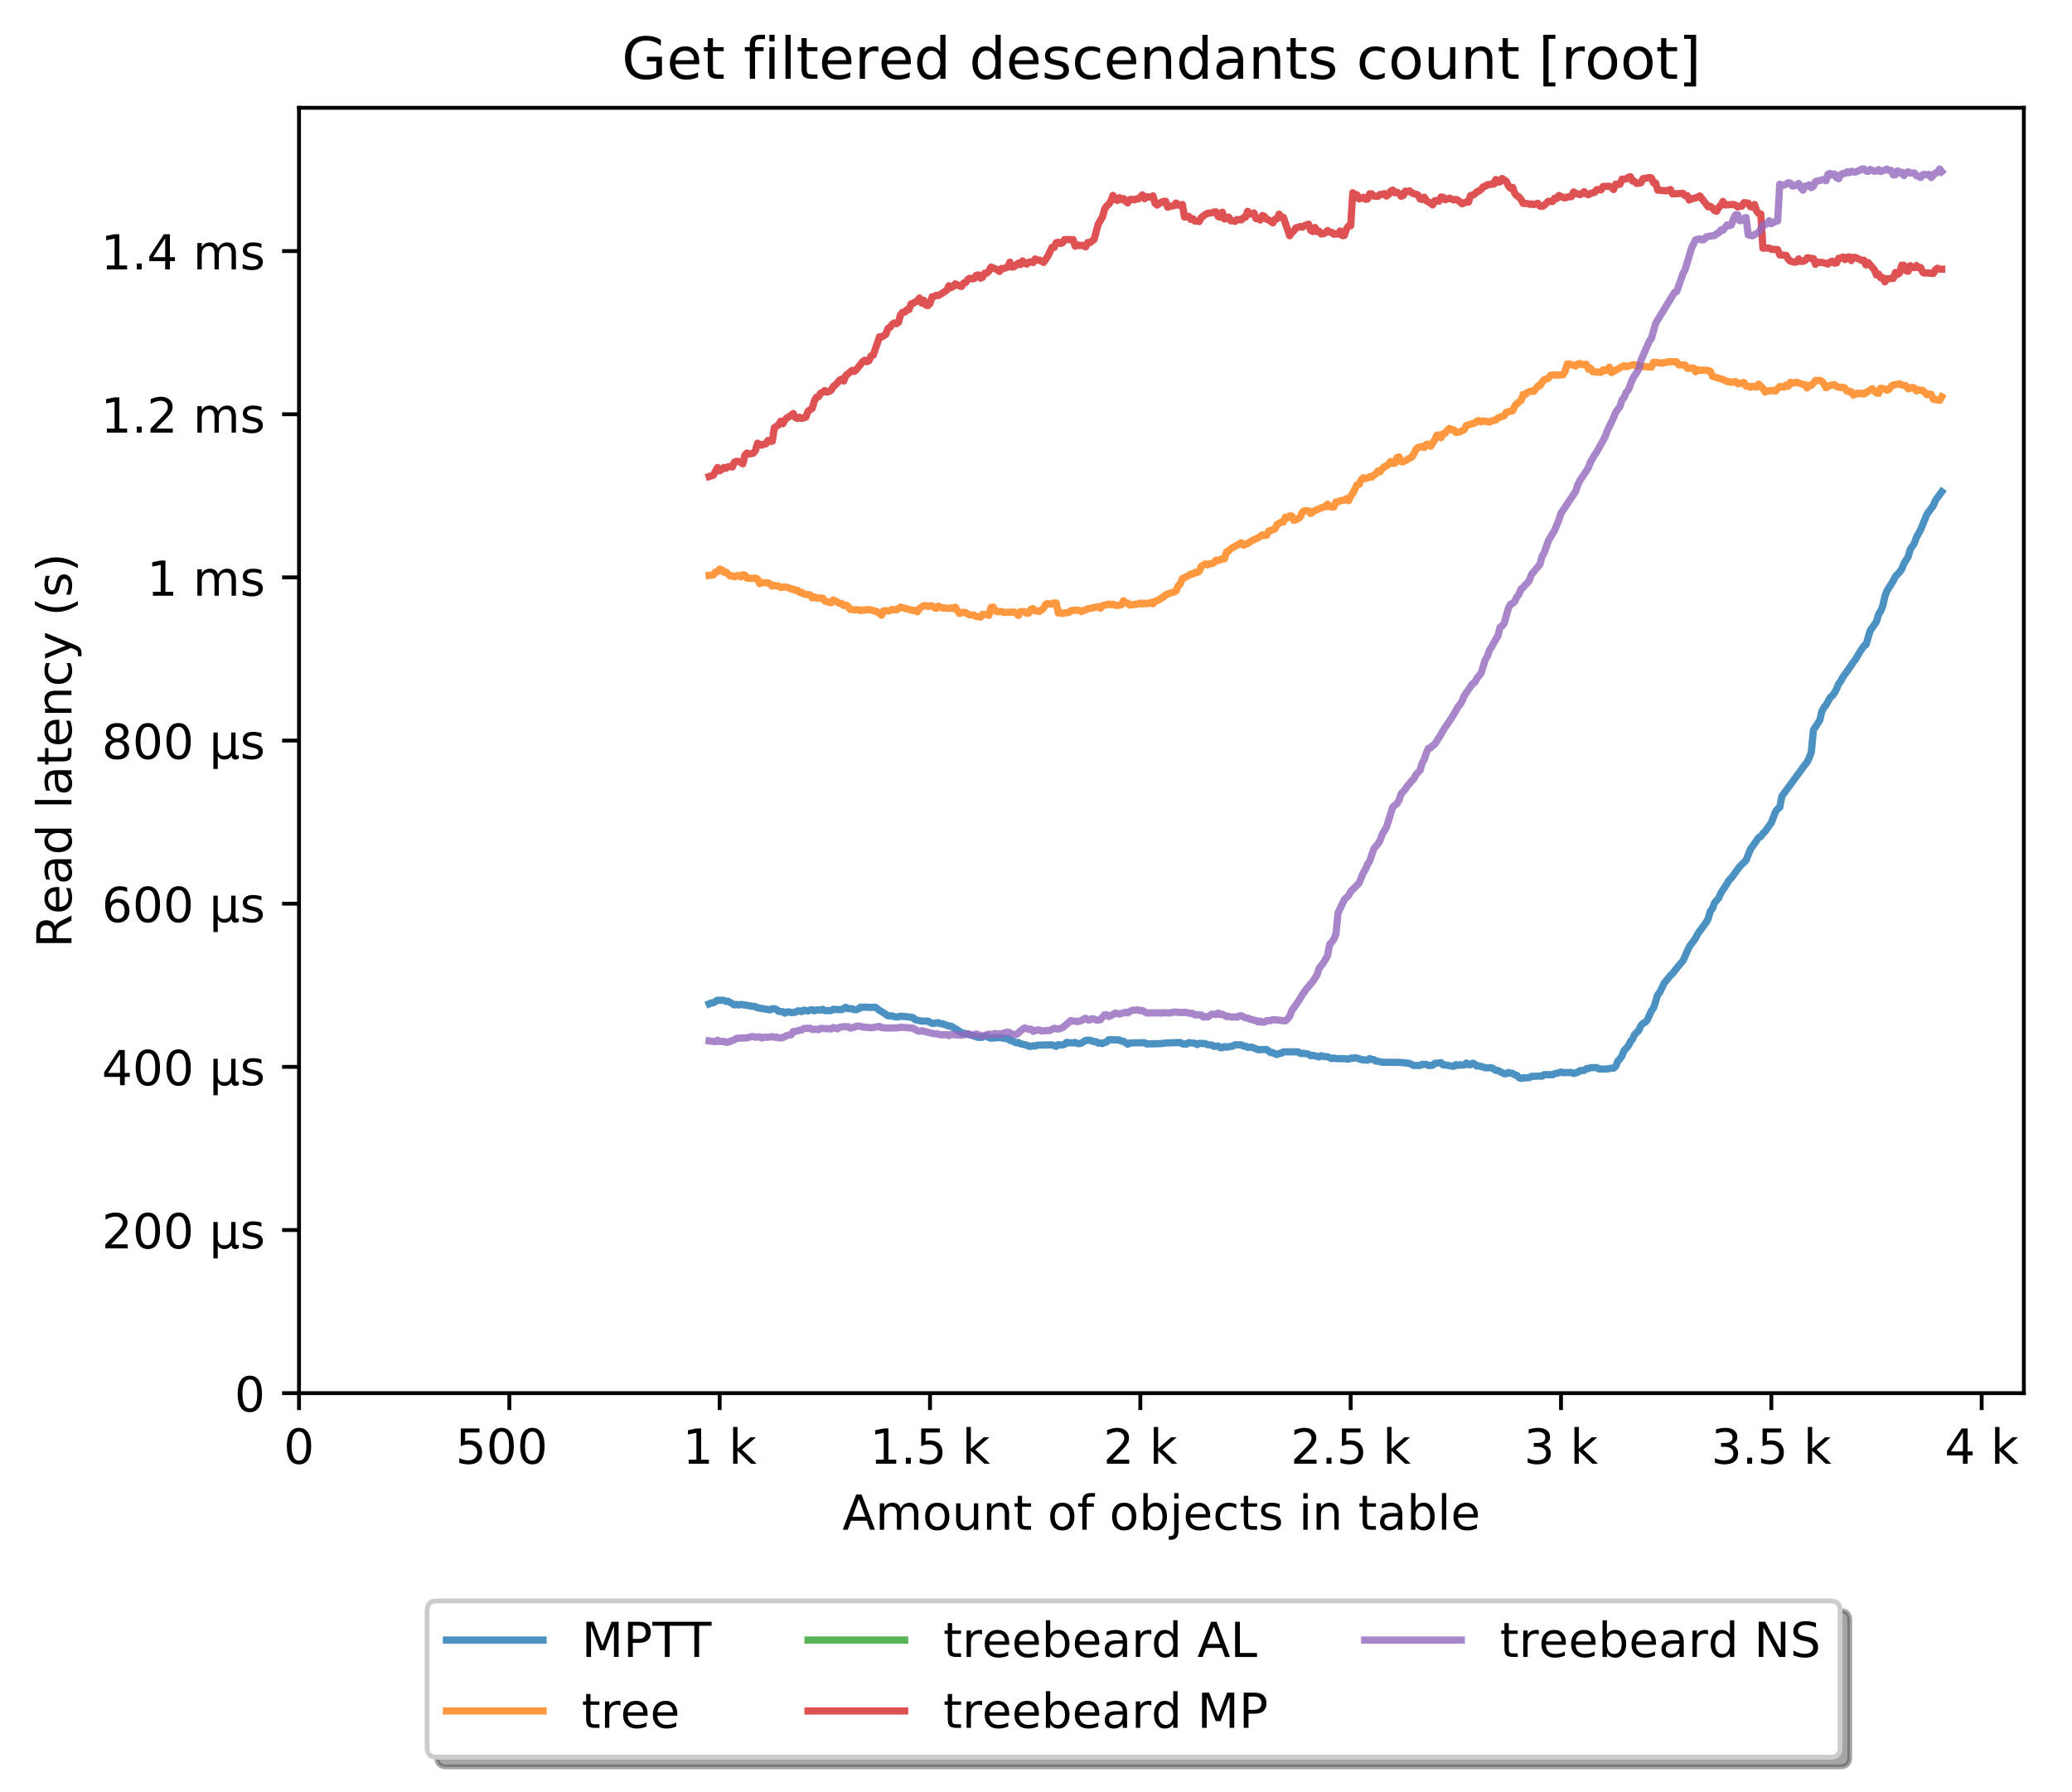 <?xml version="1.0" encoding="utf-8" standalone="no"?>
<!DOCTYPE svg PUBLIC "-//W3C//DTD SVG 1.1//EN"
  "http://www.w3.org/Graphics/SVG/1.1/DTD/svg11.dtd">
<!-- Created with matplotlib (http://matplotlib.org/) -->
<svg height="371pt" version="1.1" viewBox="0 0 429 371" width="429pt" xmlns="http://www.w3.org/2000/svg" xmlns:xlink="http://www.w3.org/1999/xlink">
 <defs>
  <style type="text/css">
*{stroke-linecap:butt;stroke-linejoin:round;}
  </style>
 </defs>
 <g id="figure_1">
  <g id="patch_1">
   <path d="M 0 371.002 
L 429.729 371.002 
L 429.729 0 
L 0 0 
z
" style="fill:#ffffff;"/>
  </g>
  <g id="axes_1">
   <g id="patch_2">
    <path d="M 61.909 288.43 
L 419.029 288.43 
L 419.029 22.318 
L 61.909 22.318 
z
" style="fill:#ffffff;"/>
   </g>
   <g id="matplotlib.axis_1">
    <g id="xtick_1">
     <g id="line2d_1">
      <defs>
       <path d="M 0 0 
L 0 3.5 
" id="m551c000526" style="stroke:#000000;stroke-width:0.8;"/>
      </defs>
      <g>
       <use style="stroke:#000000;stroke-width:0.8;" x="61.909" xlink:href="#m551c000526" y="288.43"/>
      </g>
     </g>
     <g id="text_1">
      <!-- 0 -->
      <defs>
       <path d="M 31.781 66.406 
Q 24.172 66.406 20.328 58.906 
Q 16.5 51.422 16.5 36.375 
Q 16.5 21.391 20.328 13.891 
Q 24.172 6.391 31.781 6.391 
Q 39.453 6.391 43.281 13.891 
Q 47.125 21.391 47.125 36.375 
Q 47.125 51.422 43.281 58.906 
Q 39.453 66.406 31.781 66.406 
z
M 31.781 74.219 
Q 44.047 74.219 50.516 64.516 
Q 56.984 54.828 56.984 36.375 
Q 56.984 17.969 50.516 8.266 
Q 44.047 -1.422 31.781 -1.422 
Q 19.531 -1.422 13.062 8.266 
Q 6.594 17.969 6.594 36.375 
Q 6.594 54.828 13.062 64.516 
Q 19.531 74.219 31.781 74.219 
z
" id="DejaVuSans-30"/>
      </defs>
      <g transform="translate(58.728 303.029)scale(0.1 -0.1)">
       <use xlink:href="#DejaVuSans-30"/>
      </g>
     </g>
    </g>
    <g id="xtick_2">
     <g id="line2d_2">
      <g>
       <use style="stroke:#000000;stroke-width:0.8;" x="105.458" xlink:href="#m551c000526" y="288.43"/>
      </g>
     </g>
     <g id="text_2">
      <!-- 500  -->
      <defs>
       <path d="M 10.797 72.906 
L 49.516 72.906 
L 49.516 64.594 
L 19.828 64.594 
L 19.828 46.734 
Q 21.969 47.469 24.109 47.828 
Q 26.266 48.188 28.422 48.188 
Q 40.625 48.188 47.75 41.5 
Q 54.891 34.812 54.891 23.391 
Q 54.891 11.625 47.562 5.094 
Q 40.234 -1.422 26.906 -1.422 
Q 22.312 -1.422 17.547 -0.641 
Q 12.797 0.141 7.719 1.703 
L 7.719 11.625 
Q 12.109 9.234 16.797 8.062 
Q 21.484 6.891 26.703 6.891 
Q 35.156 6.891 40.078 11.328 
Q 45.016 15.766 45.016 23.391 
Q 45.016 31 40.078 35.438 
Q 35.156 39.891 26.703 39.891 
Q 22.75 39.891 18.812 39.016 
Q 14.891 38.141 10.797 36.281 
z
" id="DejaVuSans-35"/>
       <path id="DejaVuSans-20"/>
      </defs>
      <g transform="translate(94.325 303.029)scale(0.1 -0.1)">
       <use xlink:href="#DejaVuSans-35"/>
       <use x="63.623" xlink:href="#DejaVuSans-30"/>
       <use x="127.246" xlink:href="#DejaVuSans-30"/>
       <use x="190.869" xlink:href="#DejaVuSans-20"/>
      </g>
     </g>
    </g>
    <g id="xtick_3">
     <g id="line2d_3">
      <g>
       <use style="stroke:#000000;stroke-width:0.8;" x="149.007" xlink:href="#m551c000526" y="288.43"/>
      </g>
     </g>
     <g id="text_3">
      <!-- 1 k -->
      <defs>
       <path d="M 12.406 8.297 
L 28.516 8.297 
L 28.516 63.922 
L 10.984 60.406 
L 10.984 69.391 
L 28.422 72.906 
L 38.281 72.906 
L 38.281 8.297 
L 54.391 8.297 
L 54.391 0 
L 12.406 0 
z
" id="DejaVuSans-31"/>
       <path d="M 9.078 75.984 
L 18.109 75.984 
L 18.109 31.109 
L 44.922 54.688 
L 56.391 54.688 
L 27.391 29.109 
L 57.625 0 
L 45.906 0 
L 18.109 26.703 
L 18.109 0 
L 9.078 0 
z
" id="DejaVuSans-6b"/>
      </defs>
      <g transform="translate(141.341 303.029)scale(0.1 -0.1)">
       <use xlink:href="#DejaVuSans-31"/>
       <use x="63.623" xlink:href="#DejaVuSans-20"/>
       <use x="95.41" xlink:href="#DejaVuSans-6b"/>
      </g>
     </g>
    </g>
    <g id="xtick_4">
     <g id="line2d_4">
      <g>
       <use style="stroke:#000000;stroke-width:0.8;" x="192.555" xlink:href="#m551c000526" y="288.43"/>
      </g>
     </g>
     <g id="text_4">
      <!-- 1.5 k -->
      <defs>
       <path d="M 10.688 12.406 
L 21 12.406 
L 21 0 
L 10.688 0 
z
" id="DejaVuSans-2e"/>
      </defs>
      <g transform="translate(180.119 303.029)scale(0.1 -0.1)">
       <use xlink:href="#DejaVuSans-31"/>
       <use x="63.623" xlink:href="#DejaVuSans-2e"/>
       <use x="95.41" xlink:href="#DejaVuSans-35"/>
       <use x="159.033" xlink:href="#DejaVuSans-20"/>
       <use x="190.82" xlink:href="#DejaVuSans-6b"/>
      </g>
     </g>
    </g>
    <g id="xtick_5">
     <g id="line2d_5">
      <g>
       <use style="stroke:#000000;stroke-width:0.8;" x="236.104" xlink:href="#m551c000526" y="288.43"/>
      </g>
     </g>
     <g id="text_5">
      <!-- 2 k -->
      <defs>
       <path d="M 19.188 8.297 
L 53.609 8.297 
L 53.609 0 
L 7.328 0 
L 7.328 8.297 
Q 12.938 14.109 22.625 23.891 
Q 32.328 33.688 34.812 36.531 
Q 39.547 41.844 41.422 45.531 
Q 43.312 49.219 43.312 52.781 
Q 43.312 58.594 39.234 62.25 
Q 35.156 65.922 28.609 65.922 
Q 23.969 65.922 18.812 64.312 
Q 13.672 62.703 7.812 59.422 
L 7.812 69.391 
Q 13.766 71.781 18.938 73 
Q 24.125 74.219 28.422 74.219 
Q 39.75 74.219 46.484 68.547 
Q 53.219 62.891 53.219 53.422 
Q 53.219 48.922 51.531 44.891 
Q 49.859 40.875 45.406 35.406 
Q 44.188 33.984 37.641 27.219 
Q 31.109 20.453 19.188 8.297 
z
" id="DejaVuSans-32"/>
      </defs>
      <g transform="translate(228.438 303.029)scale(0.1 -0.1)">
       <use xlink:href="#DejaVuSans-32"/>
       <use x="63.623" xlink:href="#DejaVuSans-20"/>
       <use x="95.41" xlink:href="#DejaVuSans-6b"/>
      </g>
     </g>
    </g>
    <g id="xtick_6">
     <g id="line2d_6">
      <g>
       <use style="stroke:#000000;stroke-width:0.8;" x="279.652" xlink:href="#m551c000526" y="288.43"/>
      </g>
     </g>
     <g id="text_6">
      <!-- 2.5 k -->
      <g transform="translate(267.216 303.029)scale(0.1 -0.1)">
       <use xlink:href="#DejaVuSans-32"/>
       <use x="63.623" xlink:href="#DejaVuSans-2e"/>
       <use x="95.41" xlink:href="#DejaVuSans-35"/>
       <use x="159.033" xlink:href="#DejaVuSans-20"/>
       <use x="190.82" xlink:href="#DejaVuSans-6b"/>
      </g>
     </g>
    </g>
    <g id="xtick_7">
     <g id="line2d_7">
      <g>
       <use style="stroke:#000000;stroke-width:0.8;" x="323.201" xlink:href="#m551c000526" y="288.43"/>
      </g>
     </g>
     <g id="text_7">
      <!-- 3 k -->
      <defs>
       <path d="M 40.578 39.312 
Q 47.656 37.797 51.625 33 
Q 55.609 28.219 55.609 21.188 
Q 55.609 10.406 48.188 4.484 
Q 40.766 -1.422 27.094 -1.422 
Q 22.516 -1.422 17.656 -0.516 
Q 12.797 0.391 7.625 2.203 
L 7.625 11.719 
Q 11.719 9.328 16.594 8.109 
Q 21.484 6.891 26.812 6.891 
Q 36.078 6.891 40.938 10.547 
Q 45.797 14.203 45.797 21.188 
Q 45.797 27.641 41.281 31.266 
Q 36.766 34.906 28.719 34.906 
L 20.219 34.906 
L 20.219 43.016 
L 29.109 43.016 
Q 36.375 43.016 40.234 45.922 
Q 44.094 48.828 44.094 54.297 
Q 44.094 59.906 40.109 62.906 
Q 36.141 65.922 28.719 65.922 
Q 24.656 65.922 20.016 65.031 
Q 15.375 64.156 9.812 62.312 
L 9.812 71.094 
Q 15.438 72.656 20.344 73.438 
Q 25.25 74.219 29.594 74.219 
Q 40.828 74.219 47.359 69.109 
Q 53.906 64.016 53.906 55.328 
Q 53.906 49.266 50.438 45.094 
Q 46.969 40.922 40.578 39.312 
z
" id="DejaVuSans-33"/>
      </defs>
      <g transform="translate(315.535 303.029)scale(0.1 -0.1)">
       <use xlink:href="#DejaVuSans-33"/>
       <use x="63.623" xlink:href="#DejaVuSans-20"/>
       <use x="95.41" xlink:href="#DejaVuSans-6b"/>
      </g>
     </g>
    </g>
    <g id="xtick_8">
     <g id="line2d_8">
      <g>
       <use style="stroke:#000000;stroke-width:0.8;" x="366.749" xlink:href="#m551c000526" y="288.43"/>
      </g>
     </g>
     <g id="text_8">
      <!-- 3.5 k -->
      <g transform="translate(354.313 303.029)scale(0.1 -0.1)">
       <use xlink:href="#DejaVuSans-33"/>
       <use x="63.623" xlink:href="#DejaVuSans-2e"/>
       <use x="95.41" xlink:href="#DejaVuSans-35"/>
       <use x="159.033" xlink:href="#DejaVuSans-20"/>
       <use x="190.82" xlink:href="#DejaVuSans-6b"/>
      </g>
     </g>
    </g>
    <g id="xtick_9">
     <g id="line2d_9">
      <g>
       <use style="stroke:#000000;stroke-width:0.8;" x="410.298" xlink:href="#m551c000526" y="288.43"/>
      </g>
     </g>
     <g id="text_9">
      <!-- 4 k -->
      <defs>
       <path d="M 37.797 64.312 
L 12.891 25.391 
L 37.797 25.391 
z
M 35.203 72.906 
L 47.609 72.906 
L 47.609 25.391 
L 58.016 25.391 
L 58.016 17.188 
L 47.609 17.188 
L 47.609 0 
L 37.797 0 
L 37.797 17.188 
L 4.891 17.188 
L 4.891 26.703 
z
" id="DejaVuSans-34"/>
      </defs>
      <g transform="translate(402.632 303.029)scale(0.1 -0.1)">
       <use xlink:href="#DejaVuSans-34"/>
       <use x="63.623" xlink:href="#DejaVuSans-20"/>
       <use x="95.41" xlink:href="#DejaVuSans-6b"/>
      </g>
     </g>
    </g>
    <g id="text_10">
     <!-- Amount of objects in table -->
     <defs>
      <path d="M 34.188 63.188 
L 20.797 26.906 
L 47.609 26.906 
z
M 28.609 72.906 
L 39.797 72.906 
L 67.578 0 
L 57.328 0 
L 50.688 18.703 
L 17.828 18.703 
L 11.188 0 
L 0.781 0 
z
" id="DejaVuSans-41"/>
      <path d="M 52 44.188 
Q 55.375 50.25 60.062 53.125 
Q 64.75 56 71.094 56 
Q 79.641 56 84.281 50.016 
Q 88.922 44.047 88.922 33.016 
L 88.922 0 
L 79.891 0 
L 79.891 32.719 
Q 79.891 40.578 77.094 44.375 
Q 74.312 48.188 68.609 48.188 
Q 61.625 48.188 57.562 43.547 
Q 53.516 38.922 53.516 30.906 
L 53.516 0 
L 44.484 0 
L 44.484 32.719 
Q 44.484 40.625 41.703 44.406 
Q 38.922 48.188 33.109 48.188 
Q 26.219 48.188 22.156 43.531 
Q 18.109 38.875 18.109 30.906 
L 18.109 0 
L 9.078 0 
L 9.078 54.688 
L 18.109 54.688 
L 18.109 46.188 
Q 21.188 51.219 25.484 53.609 
Q 29.781 56 35.688 56 
Q 41.656 56 45.828 52.969 
Q 50 49.953 52 44.188 
z
" id="DejaVuSans-6d"/>
      <path d="M 30.609 48.391 
Q 23.391 48.391 19.188 42.75 
Q 14.984 37.109 14.984 27.297 
Q 14.984 17.484 19.156 11.844 
Q 23.344 6.203 30.609 6.203 
Q 37.797 6.203 41.984 11.859 
Q 46.188 17.531 46.188 27.297 
Q 46.188 37.016 41.984 42.703 
Q 37.797 48.391 30.609 48.391 
z
M 30.609 56 
Q 42.328 56 49.016 48.375 
Q 55.719 40.766 55.719 27.297 
Q 55.719 13.875 49.016 6.219 
Q 42.328 -1.422 30.609 -1.422 
Q 18.844 -1.422 12.172 6.219 
Q 5.516 13.875 5.516 27.297 
Q 5.516 40.766 12.172 48.375 
Q 18.844 56 30.609 56 
z
" id="DejaVuSans-6f"/>
      <path d="M 8.5 21.578 
L 8.5 54.688 
L 17.484 54.688 
L 17.484 21.922 
Q 17.484 14.156 20.5 10.266 
Q 23.531 6.391 29.594 6.391 
Q 36.859 6.391 41.078 11.031 
Q 45.312 15.672 45.312 23.688 
L 45.312 54.688 
L 54.297 54.688 
L 54.297 0 
L 45.312 0 
L 45.312 8.406 
Q 42.047 3.422 37.719 1 
Q 33.406 -1.422 27.688 -1.422 
Q 18.266 -1.422 13.375 4.438 
Q 8.5 10.297 8.5 21.578 
z
M 31.109 56 
z
" id="DejaVuSans-75"/>
      <path d="M 54.891 33.016 
L 54.891 0 
L 45.906 0 
L 45.906 32.719 
Q 45.906 40.484 42.875 44.328 
Q 39.844 48.188 33.797 48.188 
Q 26.516 48.188 22.312 43.547 
Q 18.109 38.922 18.109 30.906 
L 18.109 0 
L 9.078 0 
L 9.078 54.688 
L 18.109 54.688 
L 18.109 46.188 
Q 21.344 51.125 25.703 53.562 
Q 30.078 56 35.797 56 
Q 45.219 56 50.047 50.172 
Q 54.891 44.344 54.891 33.016 
z
" id="DejaVuSans-6e"/>
      <path d="M 18.312 70.219 
L 18.312 54.688 
L 36.812 54.688 
L 36.812 47.703 
L 18.312 47.703 
L 18.312 18.016 
Q 18.312 11.328 20.141 9.422 
Q 21.969 7.516 27.594 7.516 
L 36.812 7.516 
L 36.812 0 
L 27.594 0 
Q 17.188 0 13.234 3.875 
Q 9.281 7.766 9.281 18.016 
L 9.281 47.703 
L 2.688 47.703 
L 2.688 54.688 
L 9.281 54.688 
L 9.281 70.219 
z
" id="DejaVuSans-74"/>
      <path d="M 37.109 75.984 
L 37.109 68.5 
L 28.516 68.5 
Q 23.688 68.5 21.797 66.547 
Q 19.922 64.594 19.922 59.516 
L 19.922 54.688 
L 34.719 54.688 
L 34.719 47.703 
L 19.922 47.703 
L 19.922 0 
L 10.891 0 
L 10.891 47.703 
L 2.297 47.703 
L 2.297 54.688 
L 10.891 54.688 
L 10.891 58.5 
Q 10.891 67.625 15.141 71.797 
Q 19.391 75.984 28.609 75.984 
z
" id="DejaVuSans-66"/>
      <path d="M 48.688 27.297 
Q 48.688 37.203 44.609 42.844 
Q 40.531 48.484 33.406 48.484 
Q 26.266 48.484 22.188 42.844 
Q 18.109 37.203 18.109 27.297 
Q 18.109 17.391 22.188 11.75 
Q 26.266 6.109 33.406 6.109 
Q 40.531 6.109 44.609 11.75 
Q 48.688 17.391 48.688 27.297 
z
M 18.109 46.391 
Q 20.953 51.266 25.266 53.625 
Q 29.594 56 35.594 56 
Q 45.562 56 51.781 48.094 
Q 58.016 40.188 58.016 27.297 
Q 58.016 14.406 51.781 6.484 
Q 45.562 -1.422 35.594 -1.422 
Q 29.594 -1.422 25.266 0.953 
Q 20.953 3.328 18.109 8.203 
L 18.109 0 
L 9.078 0 
L 9.078 75.984 
L 18.109 75.984 
z
" id="DejaVuSans-62"/>
      <path d="M 9.422 54.688 
L 18.406 54.688 
L 18.406 -0.984 
Q 18.406 -11.422 14.422 -16.109 
Q 10.453 -20.797 1.609 -20.797 
L -1.812 -20.797 
L -1.812 -13.188 
L 0.594 -13.188 
Q 5.719 -13.188 7.562 -10.812 
Q 9.422 -8.453 9.422 -0.984 
z
M 9.422 75.984 
L 18.406 75.984 
L 18.406 64.594 
L 9.422 64.594 
z
" id="DejaVuSans-6a"/>
      <path d="M 56.203 29.594 
L 56.203 25.203 
L 14.891 25.203 
Q 15.484 15.922 20.484 11.062 
Q 25.484 6.203 34.422 6.203 
Q 39.594 6.203 44.453 7.469 
Q 49.312 8.734 54.109 11.281 
L 54.109 2.781 
Q 49.266 0.734 44.188 -0.344 
Q 39.109 -1.422 33.891 -1.422 
Q 20.797 -1.422 13.156 6.188 
Q 5.516 13.812 5.516 26.812 
Q 5.516 40.234 12.766 48.109 
Q 20.016 56 32.328 56 
Q 43.359 56 49.781 48.891 
Q 56.203 41.797 56.203 29.594 
z
M 47.219 32.234 
Q 47.125 39.594 43.094 43.984 
Q 39.062 48.391 32.422 48.391 
Q 24.906 48.391 20.391 44.141 
Q 15.875 39.891 15.188 32.172 
z
" id="DejaVuSans-65"/>
      <path d="M 48.781 52.594 
L 48.781 44.188 
Q 44.969 46.297 41.141 47.344 
Q 37.312 48.391 33.406 48.391 
Q 24.656 48.391 19.812 42.844 
Q 14.984 37.312 14.984 27.297 
Q 14.984 17.281 19.812 11.734 
Q 24.656 6.203 33.406 6.203 
Q 37.312 6.203 41.141 7.25 
Q 44.969 8.297 48.781 10.406 
L 48.781 2.094 
Q 45.016 0.344 40.984 -0.531 
Q 36.969 -1.422 32.422 -1.422 
Q 20.062 -1.422 12.781 6.344 
Q 5.516 14.109 5.516 27.297 
Q 5.516 40.672 12.859 48.328 
Q 20.219 56 33.016 56 
Q 37.156 56 41.109 55.141 
Q 45.062 54.297 48.781 52.594 
z
" id="DejaVuSans-63"/>
      <path d="M 44.281 53.078 
L 44.281 44.578 
Q 40.484 46.531 36.375 47.5 
Q 32.281 48.484 27.875 48.484 
Q 21.188 48.484 17.844 46.438 
Q 14.5 44.391 14.5 40.281 
Q 14.5 37.156 16.891 35.375 
Q 19.281 33.594 26.516 31.984 
L 29.594 31.297 
Q 39.156 29.25 43.188 25.516 
Q 47.219 21.781 47.219 15.094 
Q 47.219 7.469 41.188 3.016 
Q 35.156 -1.422 24.609 -1.422 
Q 20.219 -1.422 15.453 -0.562 
Q 10.688 0.297 5.422 2 
L 5.422 11.281 
Q 10.406 8.688 15.234 7.391 
Q 20.062 6.109 24.812 6.109 
Q 31.156 6.109 34.562 8.281 
Q 37.984 10.453 37.984 14.406 
Q 37.984 18.062 35.516 20.016 
Q 33.062 21.969 24.703 23.781 
L 21.578 24.516 
Q 13.234 26.266 9.516 29.906 
Q 5.812 33.547 5.812 39.891 
Q 5.812 47.609 11.281 51.797 
Q 16.75 56 26.812 56 
Q 31.781 56 36.172 55.266 
Q 40.578 54.547 44.281 53.078 
z
" id="DejaVuSans-73"/>
      <path d="M 9.422 54.688 
L 18.406 54.688 
L 18.406 0 
L 9.422 0 
z
M 9.422 75.984 
L 18.406 75.984 
L 18.406 64.594 
L 9.422 64.594 
z
" id="DejaVuSans-69"/>
      <path d="M 34.281 27.484 
Q 23.391 27.484 19.188 25 
Q 14.984 22.516 14.984 16.5 
Q 14.984 11.719 18.141 8.906 
Q 21.297 6.109 26.703 6.109 
Q 34.188 6.109 38.703 11.406 
Q 43.219 16.703 43.219 25.484 
L 43.219 27.484 
z
M 52.203 31.203 
L 52.203 0 
L 43.219 0 
L 43.219 8.297 
Q 40.141 3.328 35.547 0.953 
Q 30.953 -1.422 24.312 -1.422 
Q 15.922 -1.422 10.953 3.297 
Q 6 8.016 6 15.922 
Q 6 25.141 12.172 29.828 
Q 18.359 34.516 30.609 34.516 
L 43.219 34.516 
L 43.219 35.406 
Q 43.219 41.609 39.141 45 
Q 35.062 48.391 27.688 48.391 
Q 23 48.391 18.547 47.266 
Q 14.109 46.141 10.016 43.891 
L 10.016 52.203 
Q 14.938 54.109 19.578 55.047 
Q 24.219 56 28.609 56 
Q 40.484 56 46.344 49.844 
Q 52.203 43.703 52.203 31.203 
z
" id="DejaVuSans-61"/>
      <path d="M 9.422 75.984 
L 18.406 75.984 
L 18.406 0 
L 9.422 0 
z
" id="DejaVuSans-6c"/>
     </defs>
     <g transform="translate(174.411 316.707)scale(0.1 -0.1)">
      <use xlink:href="#DejaVuSans-41"/>
      <use x="68.408" xlink:href="#DejaVuSans-6d"/>
      <use x="165.82" xlink:href="#DejaVuSans-6f"/>
      <use x="227.002" xlink:href="#DejaVuSans-75"/>
      <use x="290.381" xlink:href="#DejaVuSans-6e"/>
      <use x="353.76" xlink:href="#DejaVuSans-74"/>
      <use x="392.969" xlink:href="#DejaVuSans-20"/>
      <use x="424.756" xlink:href="#DejaVuSans-6f"/>
      <use x="485.938" xlink:href="#DejaVuSans-66"/>
      <use x="521.143" xlink:href="#DejaVuSans-20"/>
      <use x="552.93" xlink:href="#DejaVuSans-6f"/>
      <use x="614.111" xlink:href="#DejaVuSans-62"/>
      <use x="677.588" xlink:href="#DejaVuSans-6a"/>
      <use x="705.371" xlink:href="#DejaVuSans-65"/>
      <use x="766.895" xlink:href="#DejaVuSans-63"/>
      <use x="821.875" xlink:href="#DejaVuSans-74"/>
      <use x="861.084" xlink:href="#DejaVuSans-73"/>
      <use x="913.184" xlink:href="#DejaVuSans-20"/>
      <use x="944.971" xlink:href="#DejaVuSans-69"/>
      <use x="972.754" xlink:href="#DejaVuSans-6e"/>
      <use x="1036.133" xlink:href="#DejaVuSans-20"/>
      <use x="1067.92" xlink:href="#DejaVuSans-74"/>
      <use x="1107.129" xlink:href="#DejaVuSans-61"/>
      <use x="1168.408" xlink:href="#DejaVuSans-62"/>
      <use x="1231.885" xlink:href="#DejaVuSans-6c"/>
      <use x="1259.668" xlink:href="#DejaVuSans-65"/>
     </g>
    </g>
   </g>
   <g id="matplotlib.axis_2">
    <g id="ytick_1">
     <g id="line2d_10">
      <defs>
       <path d="M 0 0 
L -3.5 0 
" id="ma070127232" style="stroke:#000000;stroke-width:0.8;"/>
      </defs>
      <g>
       <use style="stroke:#000000;stroke-width:0.8;" x="61.909" xlink:href="#ma070127232" y="288.43"/>
      </g>
     </g>
     <g id="text_11">
      <!-- 0 -->
      <g transform="translate(48.547 292.229)scale(0.1 -0.1)">
       <use xlink:href="#DejaVuSans-30"/>
      </g>
     </g>
    </g>
    <g id="ytick_2">
     <g id="line2d_11">
      <g>
       <use style="stroke:#000000;stroke-width:0.8;" x="61.909" xlink:href="#ma070127232" y="254.652"/>
      </g>
     </g>
     <g id="text_12">
      <!-- 200 µs -->
      <defs>
       <path d="M 8.5 -20.797 
L 8.5 54.688 
L 17.484 54.688 
L 17.484 20.703 
Q 17.484 13.625 20.844 10 
Q 24.219 6.391 30.812 6.391 
Q 38.031 6.391 41.672 10.484 
Q 45.312 14.594 45.312 22.797 
L 45.312 54.688 
L 54.297 54.688 
L 54.297 12.594 
Q 54.297 9.672 55.141 8.281 
Q 56 6.891 57.812 6.891 
Q 58.25 6.891 59.031 7.156 
Q 59.812 7.422 61.188 8.016 
L 61.188 0.781 
Q 59.188 -0.344 57.391 -0.875 
Q 55.609 -1.422 53.906 -1.422 
Q 50.531 -1.422 48.531 0.484 
Q 46.531 2.391 45.797 6.297 
Q 43.359 2.438 39.812 0.5 
Q 36.281 -1.422 31.5 -1.422 
Q 26.516 -1.422 23.016 0.484 
Q 19.531 2.391 17.484 6.203 
L 17.484 -20.797 
z
" id="DejaVuSans-b5"/>
      </defs>
      <g transform="translate(21.072 258.451)scale(0.1 -0.1)">
       <use xlink:href="#DejaVuSans-32"/>
       <use x="63.623" xlink:href="#DejaVuSans-30"/>
       <use x="127.246" xlink:href="#DejaVuSans-30"/>
       <use x="190.869" xlink:href="#DejaVuSans-20"/>
       <use x="222.656" xlink:href="#DejaVuSans-b5"/>
       <use x="286.279" xlink:href="#DejaVuSans-73"/>
      </g>
     </g>
    </g>
    <g id="ytick_3">
     <g id="line2d_12">
      <g>
       <use style="stroke:#000000;stroke-width:0.8;" x="61.909" xlink:href="#ma070127232" y="220.874"/>
      </g>
     </g>
     <g id="text_13">
      <!-- 400 µs -->
      <g transform="translate(21.072 224.673)scale(0.1 -0.1)">
       <use xlink:href="#DejaVuSans-34"/>
       <use x="63.623" xlink:href="#DejaVuSans-30"/>
       <use x="127.246" xlink:href="#DejaVuSans-30"/>
       <use x="190.869" xlink:href="#DejaVuSans-20"/>
       <use x="222.656" xlink:href="#DejaVuSans-b5"/>
       <use x="286.279" xlink:href="#DejaVuSans-73"/>
      </g>
     </g>
    </g>
    <g id="ytick_4">
     <g id="line2d_13">
      <g>
       <use style="stroke:#000000;stroke-width:0.8;" x="61.909" xlink:href="#ma070127232" y="187.095"/>
      </g>
     </g>
     <g id="text_14">
      <!-- 600 µs -->
      <defs>
       <path d="M 33.016 40.375 
Q 26.375 40.375 22.484 35.828 
Q 18.609 31.297 18.609 23.391 
Q 18.609 15.531 22.484 10.953 
Q 26.375 6.391 33.016 6.391 
Q 39.656 6.391 43.531 10.953 
Q 47.406 15.531 47.406 23.391 
Q 47.406 31.297 43.531 35.828 
Q 39.656 40.375 33.016 40.375 
z
M 52.594 71.297 
L 52.594 62.312 
Q 48.875 64.062 45.094 64.984 
Q 41.312 65.922 37.594 65.922 
Q 27.828 65.922 22.672 59.328 
Q 17.531 52.734 16.797 39.406 
Q 19.672 43.656 24.016 45.922 
Q 28.375 48.188 33.594 48.188 
Q 44.578 48.188 50.953 41.516 
Q 57.328 34.859 57.328 23.391 
Q 57.328 12.156 50.688 5.359 
Q 44.047 -1.422 33.016 -1.422 
Q 20.359 -1.422 13.672 8.266 
Q 6.984 17.969 6.984 36.375 
Q 6.984 53.656 15.188 63.938 
Q 23.391 74.219 37.203 74.219 
Q 40.922 74.219 44.703 73.484 
Q 48.484 72.75 52.594 71.297 
z
" id="DejaVuSans-36"/>
      </defs>
      <g transform="translate(21.072 190.895)scale(0.1 -0.1)">
       <use xlink:href="#DejaVuSans-36"/>
       <use x="63.623" xlink:href="#DejaVuSans-30"/>
       <use x="127.246" xlink:href="#DejaVuSans-30"/>
       <use x="190.869" xlink:href="#DejaVuSans-20"/>
       <use x="222.656" xlink:href="#DejaVuSans-b5"/>
       <use x="286.279" xlink:href="#DejaVuSans-73"/>
      </g>
     </g>
    </g>
    <g id="ytick_5">
     <g id="line2d_14">
      <g>
       <use style="stroke:#000000;stroke-width:0.8;" x="61.909" xlink:href="#ma070127232" y="153.317"/>
      </g>
     </g>
     <g id="text_15">
      <!-- 800 µs -->
      <defs>
       <path d="M 31.781 34.625 
Q 24.75 34.625 20.719 30.859 
Q 16.703 27.094 16.703 20.516 
Q 16.703 13.922 20.719 10.156 
Q 24.75 6.391 31.781 6.391 
Q 38.812 6.391 42.859 10.172 
Q 46.922 13.969 46.922 20.516 
Q 46.922 27.094 42.891 30.859 
Q 38.875 34.625 31.781 34.625 
z
M 21.922 38.812 
Q 15.578 40.375 12.031 44.719 
Q 8.5 49.078 8.5 55.328 
Q 8.5 64.062 14.719 69.141 
Q 20.953 74.219 31.781 74.219 
Q 42.672 74.219 48.875 69.141 
Q 55.078 64.062 55.078 55.328 
Q 55.078 49.078 51.531 44.719 
Q 48 40.375 41.703 38.812 
Q 48.828 37.156 52.797 32.312 
Q 56.781 27.484 56.781 20.516 
Q 56.781 9.906 50.312 4.234 
Q 43.844 -1.422 31.781 -1.422 
Q 19.734 -1.422 13.25 4.234 
Q 6.781 9.906 6.781 20.516 
Q 6.781 27.484 10.781 32.312 
Q 14.797 37.156 21.922 38.812 
z
M 18.312 54.391 
Q 18.312 48.734 21.844 45.562 
Q 25.391 42.391 31.781 42.391 
Q 38.141 42.391 41.719 45.562 
Q 45.312 48.734 45.312 54.391 
Q 45.312 60.062 41.719 63.234 
Q 38.141 66.406 31.781 66.406 
Q 25.391 66.406 21.844 63.234 
Q 18.312 60.062 18.312 54.391 
z
" id="DejaVuSans-38"/>
      </defs>
      <g transform="translate(21.072 157.116)scale(0.1 -0.1)">
       <use xlink:href="#DejaVuSans-38"/>
       <use x="63.623" xlink:href="#DejaVuSans-30"/>
       <use x="127.246" xlink:href="#DejaVuSans-30"/>
       <use x="190.869" xlink:href="#DejaVuSans-20"/>
       <use x="222.656" xlink:href="#DejaVuSans-b5"/>
       <use x="286.279" xlink:href="#DejaVuSans-73"/>
      </g>
     </g>
    </g>
    <g id="ytick_6">
     <g id="line2d_15">
      <g>
       <use style="stroke:#000000;stroke-width:0.8;" x="61.909" xlink:href="#ma070127232" y="119.539"/>
      </g>
     </g>
     <g id="text_16">
      <!-- 1 ms -->
      <g transform="translate(30.419 123.338)scale(0.1 -0.1)">
       <use xlink:href="#DejaVuSans-31"/>
       <use x="63.623" xlink:href="#DejaVuSans-20"/>
       <use x="95.41" xlink:href="#DejaVuSans-6d"/>
       <use x="192.822" xlink:href="#DejaVuSans-73"/>
      </g>
     </g>
    </g>
    <g id="ytick_7">
     <g id="line2d_16">
      <g>
       <use style="stroke:#000000;stroke-width:0.8;" x="61.909" xlink:href="#ma070127232" y="85.761"/>
      </g>
     </g>
     <g id="text_17">
      <!-- 1.2 ms -->
      <g transform="translate(20.878 89.56)scale(0.1 -0.1)">
       <use xlink:href="#DejaVuSans-31"/>
       <use x="63.623" xlink:href="#DejaVuSans-2e"/>
       <use x="95.41" xlink:href="#DejaVuSans-32"/>
       <use x="159.033" xlink:href="#DejaVuSans-20"/>
       <use x="190.82" xlink:href="#DejaVuSans-6d"/>
       <use x="288.232" xlink:href="#DejaVuSans-73"/>
      </g>
     </g>
    </g>
    <g id="ytick_8">
     <g id="line2d_17">
      <g>
       <use style="stroke:#000000;stroke-width:0.8;" x="61.909" xlink:href="#ma070127232" y="51.982"/>
      </g>
     </g>
     <g id="text_18">
      <!-- 1.4 ms -->
      <g transform="translate(20.878 55.782)scale(0.1 -0.1)">
       <use xlink:href="#DejaVuSans-31"/>
       <use x="63.623" xlink:href="#DejaVuSans-2e"/>
       <use x="95.41" xlink:href="#DejaVuSans-34"/>
       <use x="159.033" xlink:href="#DejaVuSans-20"/>
       <use x="190.82" xlink:href="#DejaVuSans-6d"/>
       <use x="288.232" xlink:href="#DejaVuSans-73"/>
      </g>
     </g>
    </g>
    <g id="text_19">
     <!-- Read latency (s) -->
     <defs>
      <path d="M 44.391 34.188 
Q 47.562 33.109 50.562 29.594 
Q 53.562 26.078 56.594 19.922 
L 66.609 0 
L 56 0 
L 46.688 18.703 
Q 43.062 26.031 39.672 28.422 
Q 36.281 30.812 30.422 30.812 
L 19.672 30.812 
L 19.672 0 
L 9.812 0 
L 9.812 72.906 
L 32.078 72.906 
Q 44.578 72.906 50.734 67.672 
Q 56.891 62.453 56.891 51.906 
Q 56.891 45.016 53.688 40.469 
Q 50.484 35.938 44.391 34.188 
z
M 19.672 64.797 
L 19.672 38.922 
L 32.078 38.922 
Q 39.203 38.922 42.844 42.219 
Q 46.484 45.516 46.484 51.906 
Q 46.484 58.297 42.844 61.547 
Q 39.203 64.797 32.078 64.797 
z
" id="DejaVuSans-52"/>
      <path d="M 45.406 46.391 
L 45.406 75.984 
L 54.391 75.984 
L 54.391 0 
L 45.406 0 
L 45.406 8.203 
Q 42.578 3.328 38.25 0.953 
Q 33.938 -1.422 27.875 -1.422 
Q 17.969 -1.422 11.734 6.484 
Q 5.516 14.406 5.516 27.297 
Q 5.516 40.188 11.734 48.094 
Q 17.969 56 27.875 56 
Q 33.938 56 38.25 53.625 
Q 42.578 51.266 45.406 46.391 
z
M 14.797 27.297 
Q 14.797 17.391 18.875 11.75 
Q 22.953 6.109 30.078 6.109 
Q 37.203 6.109 41.297 11.75 
Q 45.406 17.391 45.406 27.297 
Q 45.406 37.203 41.297 42.844 
Q 37.203 48.484 30.078 48.484 
Q 22.953 48.484 18.875 42.844 
Q 14.797 37.203 14.797 27.297 
z
" id="DejaVuSans-64"/>
      <path d="M 32.172 -5.078 
Q 28.375 -14.844 24.75 -17.812 
Q 21.141 -20.797 15.094 -20.797 
L 7.906 -20.797 
L 7.906 -13.281 
L 13.188 -13.281 
Q 16.891 -13.281 18.938 -11.516 
Q 21 -9.766 23.484 -3.219 
L 25.094 0.875 
L 2.984 54.688 
L 12.5 54.688 
L 29.594 11.922 
L 46.688 54.688 
L 56.203 54.688 
z
" id="DejaVuSans-79"/>
      <path d="M 31 75.875 
Q 24.469 64.656 21.281 53.656 
Q 18.109 42.672 18.109 31.391 
Q 18.109 20.125 21.312 9.062 
Q 24.516 -2 31 -13.188 
L 23.188 -13.188 
Q 15.875 -1.703 12.234 9.375 
Q 8.594 20.453 8.594 31.391 
Q 8.594 42.281 12.203 53.312 
Q 15.828 64.359 23.188 75.875 
z
" id="DejaVuSans-28"/>
      <path d="M 8.016 75.875 
L 15.828 75.875 
Q 23.141 64.359 26.781 53.312 
Q 30.422 42.281 30.422 31.391 
Q 30.422 20.453 26.781 9.375 
Q 23.141 -1.703 15.828 -13.188 
L 8.016 -13.188 
Q 14.5 -2 17.703 9.062 
Q 20.906 20.125 20.906 31.391 
Q 20.906 42.672 17.703 53.656 
Q 14.5 64.656 8.016 75.875 
z
" id="DejaVuSans-29"/>
     </defs>
     <g transform="translate(14.798 196.212)rotate(-90)scale(0.1 -0.1)">
      <use xlink:href="#DejaVuSans-52"/>
      <use x="69.42" xlink:href="#DejaVuSans-65"/>
      <use x="130.943" xlink:href="#DejaVuSans-61"/>
      <use x="192.223" xlink:href="#DejaVuSans-64"/>
      <use x="255.699" xlink:href="#DejaVuSans-20"/>
      <use x="287.486" xlink:href="#DejaVuSans-6c"/>
      <use x="315.27" xlink:href="#DejaVuSans-61"/>
      <use x="376.549" xlink:href="#DejaVuSans-74"/>
      <use x="415.758" xlink:href="#DejaVuSans-65"/>
      <use x="477.281" xlink:href="#DejaVuSans-6e"/>
      <use x="540.66" xlink:href="#DejaVuSans-63"/>
      <use x="595.641" xlink:href="#DejaVuSans-79"/>
      <use x="654.82" xlink:href="#DejaVuSans-20"/>
      <use x="686.607" xlink:href="#DejaVuSans-28"/>
      <use x="725.621" xlink:href="#DejaVuSans-73"/>
      <use x="777.721" xlink:href="#DejaVuSans-29"/>
     </g>
    </g>
   </g>
   <g id="line2d_18">
    <path clip-path="url(#p92e656d419)" d="M 146.829 207.824 
L 147.265 207.636 
L 147.7 207.611 
L 148.571 207.075 
L 149.877 207.103 
L 150.313 207.311 
L 150.748 207.296 
L 152.055 208.042 
L 152.49 207.943 
L 152.926 208.061 
L 153.361 207.957 
L 154.232 208.063 
L 155.974 208.363 
L 156.41 208.404 
L 156.845 208.642 
L 159.458 209.074 
L 159.894 208.84 
L 160.329 208.844 
L 160.765 208.973 
L 161.2 209.385 
L 162.071 209.446 
L 162.507 209.748 
L 162.942 209.514 
L 163.378 209.481 
L 163.813 209.647 
L 164.684 209.558 
L 165.119 209.29 
L 165.555 209.271 
L 165.99 209.439 
L 166.426 209.135 
L 167.297 209.317 
L 167.732 209.086 
L 168.168 209.061 
L 168.603 209.281 
L 169.039 209.087 
L 169.91 209.126 
L 170.345 208.945 
L 170.781 209.237 
L 172.087 209.217 
L 172.523 208.959 
L 173.829 209.018 
L 174.265 209.025 
L 175.136 208.541 
L 175.571 208.818 
L 176.442 208.847 
L 176.878 209.045 
L 177.313 209.025 
L 177.749 208.879 
L 178.184 208.509 
L 178.62 208.556 
L 179.055 208.49 
L 179.926 208.565 
L 181.232 208.527 
L 182.103 209.182 
L 182.974 209.7 
L 183.845 210.297 
L 184.716 210.322 
L 185.152 210.502 
L 186.023 210.532 
L 186.458 210.378 
L 187.765 210.503 
L 188.636 210.604 
L 189.071 210.706 
L 189.507 211.109 
L 190.813 211.403 
L 191.684 211.402 
L 192.12 211.394 
L 192.991 211.894 
L 194.297 211.734 
L 194.732 211.943 
L 195.168 211.965 
L 196.039 212.267 
L 196.474 212.435 
L 196.91 212.436 
L 198.216 213.228 
L 199.087 213.805 
L 201.265 214.366 
L 202.571 214.784 
L 203.442 214.752 
L 203.878 214.481 
L 204.313 214.502 
L 204.749 214.808 
L 205.184 214.932 
L 206.055 214.872 
L 206.926 214.798 
L 207.797 214.936 
L 208.668 215.041 
L 209.104 215.401 
L 209.539 215.472 
L 210.41 215.904 
L 210.845 215.814 
L 211.281 216.099 
L 212.587 216.366 
L 213.023 216.626 
L 213.458 216.638 
L 213.894 216.495 
L 214.329 216.573 
L 214.765 216.382 
L 217.813 216.312 
L 218.684 216.637 
L 219.12 216.277 
L 219.991 216.358 
L 220.426 216.193 
L 220.862 215.795 
L 221.297 215.925 
L 221.733 215.871 
L 222.168 215.937 
L 222.604 215.814 
L 223.039 216.035 
L 223.475 216.061 
L 223.91 215.969 
L 224.781 215.393 
L 225.652 215.349 
L 226.523 215.675 
L 226.958 215.646 
L 227.394 215.966 
L 227.829 215.931 
L 228.265 216.052 
L 228.7 215.789 
L 229.136 215.725 
L 229.571 215.251 
L 231.749 215.303 
L 232.184 215.546 
L 232.62 215.581 
L 233.491 216.18 
L 233.926 215.946 
L 234.797 215.903 
L 236.975 215.877 
L 237.41 216.13 
L 240.458 216.055 
L 241.329 215.928 
L 243.507 215.862 
L 244.378 215.841 
L 244.813 216.115 
L 245.684 216.152 
L 246.12 215.862 
L 246.991 215.963 
L 247.426 215.993 
L 247.862 216.261 
L 248.297 216.001 
L 249.604 216.072 
L 250.039 216.291 
L 250.91 216.366 
L 251.346 216.638 
L 252.217 216.554 
L 252.652 216.914 
L 253.088 216.911 
L 253.523 216.669 
L 253.959 216.792 
L 255.265 216.56 
L 255.7 216.299 
L 257.007 216.322 
L 257.442 216.58 
L 257.878 216.58 
L 258.313 216.836 
L 259.184 216.793 
L 260.491 217.332 
L 262.233 217.263 
L 263.104 217.923 
L 263.539 217.929 
L 263.975 218.194 
L 264.41 218.309 
L 264.846 218.084 
L 265.281 218.078 
L 265.717 217.767 
L 268.765 217.759 
L 269.201 218.088 
L 270.072 218.095 
L 270.942 218.254 
L 271.378 218.574 
L 271.813 218.487 
L 273.12 218.834 
L 273.555 218.557 
L 273.991 218.725 
L 274.862 218.77 
L 275.733 219.164 
L 276.168 219.035 
L 276.604 219.155 
L 278.346 219.181 
L 279.217 219.278 
L 279.652 219.075 
L 280.088 219.099 
L 280.523 218.982 
L 281.394 219.171 
L 281.83 219.39 
L 283.136 219.47 
L 283.572 219.151 
L 284.007 219.344 
L 284.443 219.363 
L 284.878 219.69 
L 285.314 219.717 
L 286.184 219.922 
L 289.233 219.939 
L 290.539 219.999 
L 291.846 220.161 
L 292.717 220.582 
L 293.588 220.579 
L 294.023 220.587 
L 294.459 220.352 
L 295.33 220.369 
L 295.765 220.599 
L 296.636 220.527 
L 297.072 220.156 
L 298.378 220.005 
L 298.814 220.476 
L 299.249 220.46 
L 300.12 220.627 
L 300.991 220.778 
L 301.426 220.414 
L 301.862 220.569 
L 302.297 220.416 
L 302.733 220.51 
L 303.168 220.474 
L 303.604 220.069 
L 304.039 220.399 
L 304.475 220.445 
L 304.91 220.102 
L 305.346 220.305 
L 305.781 220.721 
L 306.217 220.685 
L 307.088 220.912 
L 307.523 221.076 
L 308.83 221.038 
L 309.701 221.604 
L 310.136 221.617 
L 311.443 222.301 
L 311.878 222.281 
L 312.314 222.025 
L 312.749 222.202 
L 313.185 222.212 
L 313.62 222.528 
L 314.056 222.619 
L 314.491 223.112 
L 314.927 223.273 
L 315.362 223.147 
L 316.233 223.129 
L 316.668 223.093 
L 317.104 222.844 
L 318.846 222.782 
L 319.281 222.806 
L 319.717 222.478 
L 321.459 222.515 
L 321.894 222.273 
L 322.33 222.208 
L 323.201 221.94 
L 323.636 222.061 
L 325.378 222.044 
L 325.814 222.243 
L 326.685 221.982 
L 327.12 221.653 
L 327.991 221.61 
L 328.427 221.27 
L 328.862 221.224 
L 329.298 221.03 
L 330.604 221.026 
L 331.04 221.3 
L 332.346 221.337 
L 333.217 221.227 
L 333.652 221.127 
L 334.088 221.158 
L 334.523 220.774 
L 334.959 219.684 
L 335.394 219.222 
L 335.83 218.594 
L 336.265 217.496 
L 337.136 216.556 
L 337.572 215.634 
L 338.007 215.149 
L 338.443 214.169 
L 339.314 213.3 
L 339.749 212.296 
L 340.185 211.848 
L 340.62 211.665 
L 341.056 211.182 
L 341.927 209.254 
L 342.362 208.681 
L 343.233 205.929 
L 343.669 205.415 
L 344.54 203.575 
L 345.846 201.963 
L 346.281 201.571 
L 347.152 200.443 
L 348.459 198.894 
L 349.765 196.005 
L 351.072 194.225 
L 351.507 193.329 
L 353.249 190.976 
L 353.685 190.152 
L 354.12 188.617 
L 354.556 188.107 
L 354.991 186.907 
L 355.862 185.911 
L 356.298 184.889 
L 357.169 183.573 
L 358.04 182.175 
L 358.475 181.76 
L 360.217 179.38 
L 361.523 178.106 
L 362.394 175.868 
L 364.136 173.385 
L 364.572 173.189 
L 365.007 172.545 
L 365.443 172.141 
L 366.749 170.315 
L 367.62 168.04 
L 368.056 167.471 
L 368.491 167.156 
L 368.927 164.854 
L 373.717 158.317 
L 374.153 157.8 
L 374.588 156.896 
L 375.024 155.733 
L 375.459 151.149 
L 376.765 149.136 
L 377.201 147.312 
L 377.636 146.469 
L 378.072 145.974 
L 378.943 144.384 
L 379.378 144.037 
L 379.814 143.442 
L 380.249 142.658 
L 380.685 141.581 
L 381.12 141.013 
L 381.556 140.188 
L 382.862 138.373 
L 383.733 137.068 
L 384.169 136.543 
L 385.04 135.025 
L 385.911 133.733 
L 386.346 133.474 
L 387.217 130.553 
L 388.088 129.337 
L 388.524 128.675 
L 388.959 127.154 
L 389.395 126.53 
L 389.83 125.402 
L 390.266 123.44 
L 390.701 122.308 
L 392.007 120.222 
L 392.443 119.343 
L 393.314 118.428 
L 393.749 117.804 
L 394.185 116.699 
L 395.056 115.303 
L 395.491 113.808 
L 396.362 112.462 
L 396.798 111.238 
L 397.669 109.645 
L 398.975 106.449 
L 400.282 104.677 
L 400.717 103.597 
L 402.024 101.815 
L 402.024 101.815 
" style="fill:none;opacity:0.8;stroke:#1f77b4;stroke-linecap:square;stroke-width:1.5;"/>
   </g>
   <g id="line2d_19">
    <path clip-path="url(#p92e656d419)" d="M 146.829 119.12 
L 147.7 119.035 
L 148.136 118.409 
L 148.571 118.356 
L 149.007 117.827 
L 149.442 117.972 
L 149.877 118.458 
L 150.313 118.435 
L 151.184 119.25 
L 151.619 119.22 
L 152.055 119.437 
L 152.49 119.203 
L 152.926 119.139 
L 153.361 119.424 
L 153.797 119.013 
L 154.232 119.089 
L 154.668 119.69 
L 155.974 119.758 
L 156.41 119.653 
L 156.845 119.894 
L 157.281 120.818 
L 157.716 120.595 
L 159.023 120.675 
L 159.458 120.87 
L 159.894 121.348 
L 160.329 121.212 
L 161.2 121.33 
L 161.636 121.62 
L 162.507 121.507 
L 163.378 121.714 
L 163.813 121.948 
L 164.249 121.963 
L 164.684 122.242 
L 165.119 122.196 
L 165.555 122.618 
L 165.99 122.639 
L 166.426 122.985 
L 167.732 123.16 
L 168.168 123.782 
L 168.603 123.556 
L 169.039 123.82 
L 170.345 123.833 
L 170.781 124.432 
L 172.087 124.794 
L 172.523 124.206 
L 173.829 124.923 
L 174.265 124.942 
L 174.7 125.355 
L 175.136 125.251 
L 175.571 125.544 
L 176.007 126.146 
L 176.878 126.256 
L 177.749 126.241 
L 178.184 126.417 
L 178.62 126.307 
L 179.055 126.331 
L 179.49 126.201 
L 180.361 126.268 
L 181.668 126.671 
L 182.539 127.358 
L 182.974 126.433 
L 183.845 126.49 
L 184.281 126.42 
L 184.716 126.171 
L 185.587 126.287 
L 186.458 125.692 
L 189.071 126.414 
L 189.507 126.356 
L 189.942 126.653 
L 190.378 125.963 
L 191.249 125.394 
L 191.684 125.382 
L 192.12 125.563 
L 192.555 125.43 
L 192.991 125.437 
L 193.426 125.802 
L 193.862 125.936 
L 194.297 125.494 
L 195.168 125.893 
L 195.603 125.851 
L 196.474 125.971 
L 196.91 125.847 
L 197.345 125.982 
L 197.781 125.696 
L 198.652 127.008 
L 199.523 126.757 
L 199.958 126.833 
L 200.394 127.15 
L 200.829 127.318 
L 201.7 127.338 
L 202.136 127.645 
L 203.007 127.763 
L 203.442 127.183 
L 203.878 127.243 
L 204.313 127.179 
L 204.749 127.405 
L 205.184 125.761 
L 205.62 125.659 
L 206.055 126.439 
L 206.491 126.654 
L 207.362 126.6 
L 207.797 126.785 
L 209.974 126.713 
L 210.41 126.938 
L 210.845 127.421 
L 211.281 126.617 
L 212.152 126.631 
L 212.587 126.995 
L 213.023 126.904 
L 213.458 126.133 
L 213.894 126.016 
L 214.329 126.469 
L 214.765 126.467 
L 215.2 126.606 
L 216.071 125.897 
L 216.507 125.112 
L 216.942 124.942 
L 217.378 125.072 
L 217.813 125.016 
L 218.249 124.815 
L 218.684 124.848 
L 219.12 126.932 
L 219.555 126.794 
L 219.991 127.014 
L 220.426 126.87 
L 221.297 126.779 
L 221.733 126.435 
L 222.604 126.324 
L 223.475 126.358 
L 223.91 126.617 
L 225.216 126.056 
L 226.087 125.88 
L 227.394 125.596 
L 227.829 125.93 
L 228.265 125.4 
L 229.571 125.072 
L 230.007 125.215 
L 230.442 125.087 
L 230.878 125.306 
L 231.313 125.361 
L 232.184 125.2 
L 232.62 124.366 
L 233.055 124.785 
L 233.491 124.857 
L 233.926 125.263 
L 235.668 125.033 
L 236.104 124.865 
L 236.539 125.045 
L 236.975 124.858 
L 237.41 124.994 
L 237.846 124.927 
L 238.281 124.721 
L 238.717 125.001 
L 239.152 124.476 
L 240.023 124.159 
L 240.458 123.797 
L 240.894 123.615 
L 241.329 123.15 
L 242.2 122.822 
L 243.071 122.572 
L 243.507 122.334 
L 243.942 121.262 
L 244.378 120.885 
L 244.813 119.772 
L 245.684 119.374 
L 246.555 118.854 
L 246.991 118.828 
L 247.426 118.493 
L 247.862 118.515 
L 248.297 118.284 
L 248.733 117.212 
L 249.604 116.734 
L 250.039 116.944 
L 250.475 116.696 
L 250.91 116.699 
L 251.346 116.486 
L 251.781 115.975 
L 252.217 116.022 
L 252.652 115.915 
L 253.088 115.627 
L 253.523 115.703 
L 253.959 114.269 
L 254.394 114.071 
L 254.83 113.598 
L 257.007 112.376 
L 257.442 112.866 
L 258.313 112.511 
L 259.184 111.936 
L 260.491 111.334 
L 261.362 110.736 
L 261.797 110.843 
L 262.233 110.817 
L 262.668 109.972 
L 263.975 109.494 
L 264.41 108.601 
L 265.281 108.089 
L 265.717 108.077 
L 266.152 107.071 
L 266.588 107.202 
L 267.023 106.809 
L 267.459 106.842 
L 267.894 107.735 
L 268.33 107.622 
L 269.201 107.051 
L 269.636 106.076 
L 270.072 105.743 
L 270.942 105.761 
L 271.378 106.313 
L 272.249 105.698 
L 273.991 104.975 
L 274.426 104.917 
L 274.862 104.381 
L 275.297 104.862 
L 275.733 105.007 
L 276.168 104.973 
L 276.604 103.921 
L 277.039 103.873 
L 277.475 103.669 
L 278.346 103.545 
L 278.781 103.23 
L 279.217 103.657 
L 279.652 102.718 
L 280.088 102.13 
L 280.959 100.37 
L 281.394 100.285 
L 281.83 99.334 
L 282.265 98.911 
L 282.701 99.077 
L 283.136 98.962 
L 283.572 98.699 
L 284.007 98.807 
L 284.443 98.349 
L 284.878 98.095 
L 285.314 97.51 
L 285.749 97.681 
L 286.184 97.03 
L 286.62 96.66 
L 287.055 96.474 
L 287.491 96.1 
L 287.926 95.534 
L 288.362 95.95 
L 288.797 95.889 
L 289.233 94.759 
L 289.668 94.598 
L 290.104 95.612 
L 290.539 95.594 
L 292.281 94.645 
L 292.717 94.012 
L 293.152 93.052 
L 293.588 92.645 
L 294.459 92.454 
L 294.894 92.657 
L 295.33 92.005 
L 295.765 91.947 
L 296.201 92.381 
L 297.072 91.057 
L 297.507 90.077 
L 297.943 90.084 
L 298.378 90.622 
L 298.814 89.793 
L 299.249 89.658 
L 299.685 89.032 
L 300.12 88.705 
L 300.556 88.989 
L 300.991 88.999 
L 301.426 89.536 
L 302.297 89.404 
L 303.168 88.928 
L 303.604 88.096 
L 305.346 87.562 
L 305.781 87.194 
L 306.217 87.074 
L 306.652 87.349 
L 307.088 87.137 
L 308.394 87.383 
L 308.83 87.133 
L 309.701 86.97 
L 310.136 86.521 
L 311.443 86.058 
L 311.878 85.34 
L 312.749 85.141 
L 313.185 85.05 
L 313.62 84.069 
L 314.056 83.578 
L 314.927 82.9 
L 315.362 81.675 
L 315.798 81.688 
L 316.233 81.241 
L 317.104 80.931 
L 317.539 81.045 
L 318.41 79.911 
L 318.846 79.846 
L 319.281 79.114 
L 319.717 78.613 
L 320.588 78.333 
L 321.023 77.714 
L 321.459 77.624 
L 322.765 77.639 
L 323.636 77.569 
L 324.072 76.791 
L 324.507 75.355 
L 324.943 75.352 
L 326.249 75.784 
L 326.685 75.335 
L 327.12 75.251 
L 327.556 75.494 
L 328.427 75.42 
L 328.862 76.413 
L 329.298 76.199 
L 329.733 76.923 
L 330.604 77.02 
L 331.475 77.092 
L 331.91 76.561 
L 332.346 76.754 
L 332.781 76.475 
L 333.217 76.014 
L 333.652 77.133 
L 335.83 75.923 
L 336.265 75.723 
L 336.701 75.928 
L 338.007 75.541 
L 338.443 75.504 
L 338.878 75.835 
L 339.314 75.611 
L 339.749 75.816 
L 341.927 76.006 
L 342.362 74.999 
L 343.233 75.061 
L 344.104 75.211 
L 344.54 75.052 
L 344.975 75.031 
L 345.411 74.882 
L 347.152 74.902 
L 347.588 75.545 
L 348.894 75.572 
L 349.33 76.255 
L 350.636 76.179 
L 351.072 76.969 
L 351.507 76.553 
L 351.943 76.677 
L 352.814 76.628 
L 353.685 76.706 
L 354.12 76.88 
L 354.556 77.901 
L 356.733 78.579 
L 357.604 78.982 
L 358.04 79.021 
L 358.475 79.178 
L 359.346 78.979 
L 359.782 79.449 
L 361.088 79.196 
L 361.523 79.943 
L 361.959 79.919 
L 362.394 80.181 
L 362.83 79.979 
L 363.701 80.15 
L 364.136 79.517 
L 365.007 80.387 
L 365.443 81.165 
L 365.878 80.957 
L 367.185 80.829 
L 367.62 80.958 
L 368.491 80.012 
L 369.362 80.157 
L 369.798 79.71 
L 370.233 79.971 
L 370.669 79.168 
L 371.104 79.327 
L 371.975 79.146 
L 373.282 79.592 
L 373.717 79.633 
L 374.153 80.322 
L 374.588 79.793 
L 375.024 79.782 
L 375.895 78.772 
L 376.765 78.762 
L 377.201 78.942 
L 377.636 79.468 
L 378.072 80.276 
L 378.943 79.777 
L 379.814 79.636 
L 380.249 80.02 
L 381.12 80.248 
L 381.556 80.169 
L 381.991 80.347 
L 382.427 80.991 
L 383.298 81.082 
L 383.733 81.8 
L 384.604 81.356 
L 385.04 81.544 
L 385.475 81.381 
L 385.911 81.584 
L 387.653 80.48 
L 388.524 81.359 
L 388.959 81.431 
L 389.395 80.367 
L 390.266 80.538 
L 390.701 80.789 
L 391.137 80.588 
L 391.572 79.97 
L 392.007 79.705 
L 393.314 79.456 
L 393.749 79.715 
L 394.62 79.846 
L 395.056 80.475 
L 395.491 80.436 
L 395.927 80.199 
L 396.362 80.347 
L 396.798 80.936 
L 397.233 80.726 
L 398.104 80.842 
L 398.975 81.73 
L 399.411 81.576 
L 399.846 81.654 
L 400.282 82.65 
L 401.588 82.875 
L 402.024 82.157 
L 402.024 82.157 
" style="fill:none;opacity:0.8;stroke:#ff7f0e;stroke-linecap:square;stroke-width:1.5;"/>
   </g>
   <g id="line2d_20">
    <path clip-path="url(#p92e656d419)" d="M 0 0 
" style="fill:none;opacity:0.8;stroke:#2ca02c;stroke-linecap:square;stroke-width:1.5;"/>
   </g>
   <g id="line2d_21">
    <path clip-path="url(#p92e656d419)" d="M 146.829 98.655 
L 147.7 98.382 
L 148.571 96.785 
L 149.007 97.464 
L 149.442 97.193 
L 149.877 96.782 
L 150.313 96.94 
L 150.748 96.634 
L 151.184 96.559 
L 151.619 96.684 
L 152.055 95.685 
L 152.49 95.499 
L 152.926 95.555 
L 153.361 95.727 
L 153.797 96.029 
L 154.232 94.232 
L 154.668 93.79 
L 155.103 94 
L 155.974 93.814 
L 156.41 93.287 
L 156.845 91.763 
L 157.716 92.16 
L 158.152 91.958 
L 158.587 91.883 
L 159.023 91.185 
L 159.458 91.379 
L 159.894 91.35 
L 160.329 88.539 
L 161.2 87.973 
L 161.636 87.206 
L 162.071 87.728 
L 162.507 86.962 
L 162.942 86.497 
L 163.378 86.288 
L 164.249 85.614 
L 164.684 86.454 
L 165.119 86.633 
L 165.555 86.374 
L 165.99 86.629 
L 166.861 86.342 
L 167.297 85.133 
L 168.168 84.535 
L 168.603 83.041 
L 169.039 82.237 
L 169.474 82.137 
L 169.91 81.404 
L 170.345 81.205 
L 170.781 80.859 
L 171.216 81.187 
L 171.652 81.057 
L 172.087 80.774 
L 172.523 80.019 
L 172.958 79.727 
L 173.829 78.715 
L 174.265 78.48 
L 174.7 78.883 
L 175.136 77.737 
L 176.442 76.673 
L 176.878 76.892 
L 177.313 76.513 
L 178.62 74.873 
L 179.055 74.576 
L 179.49 74.897 
L 179.926 74.667 
L 180.361 73.685 
L 180.797 73.527 
L 182.103 69.729 
L 182.539 69.759 
L 183.41 69.228 
L 183.845 68.004 
L 184.281 67.773 
L 184.716 67.167 
L 185.152 66.864 
L 185.587 67.013 
L 186.023 66.736 
L 186.458 65.159 
L 186.894 64.65 
L 187.329 64.611 
L 187.765 64.141 
L 188.2 64.094 
L 188.636 62.918 
L 189.071 62.794 
L 189.942 62.243 
L 190.378 61.691 
L 190.813 62.73 
L 191.249 62.161 
L 191.684 63.163 
L 192.12 63.265 
L 192.555 62.818 
L 192.991 61.438 
L 193.426 61.376 
L 193.862 61.133 
L 194.297 61.18 
L 195.168 60.665 
L 196.039 60.062 
L 196.474 59.152 
L 196.91 59.552 
L 197.345 59.326 
L 197.781 58.772 
L 198.652 59.187 
L 199.087 59.301 
L 199.523 58.59 
L 199.958 58.484 
L 200.394 57.825 
L 200.829 57.607 
L 201.265 57.741 
L 201.7 57.658 
L 202.136 56.996 
L 202.571 56.919 
L 203.007 57.586 
L 203.442 57.4 
L 203.878 56.554 
L 204.313 56.528 
L 204.749 56.154 
L 205.184 55.297 
L 206.491 55.837 
L 206.926 56.201 
L 207.362 55.581 
L 207.797 55.615 
L 208.668 55.278 
L 209.104 54.277 
L 209.539 55.306 
L 209.974 55.221 
L 210.845 54.491 
L 211.281 54.779 
L 211.716 54.022 
L 212.152 54.451 
L 212.587 54.676 
L 213.023 54.289 
L 213.458 54.19 
L 213.894 54.356 
L 214.329 53.61 
L 214.765 53.859 
L 215.2 53.838 
L 216.071 54.325 
L 216.942 53.053 
L 217.813 51.221 
L 218.249 51.231 
L 218.684 50.26 
L 219.12 50.146 
L 219.555 50.408 
L 219.991 50.252 
L 220.426 49.594 
L 222.168 49.612 
L 222.604 50.959 
L 223.039 50.668 
L 223.475 50.856 
L 223.91 50.766 
L 224.781 51.102 
L 225.216 50.198 
L 225.652 50.225 
L 226.523 49.581 
L 227.394 46.391 
L 228.265 44.898 
L 228.7 43.331 
L 229.136 42.637 
L 229.571 42.288 
L 230.007 41.589 
L 230.442 40.455 
L 230.878 41.219 
L 231.313 41.5 
L 231.749 40.926 
L 232.184 41.335 
L 232.62 41.112 
L 233.055 41.674 
L 233.491 41.997 
L 233.926 41.306 
L 234.362 41.27 
L 234.797 41.382 
L 235.233 41.213 
L 235.668 41.185 
L 236.539 40.346 
L 236.975 41.139 
L 237.41 40.736 
L 238.281 40.835 
L 238.717 40.547 
L 239.152 42.083 
L 239.588 42.451 
L 240.458 41.861 
L 240.894 41.69 
L 241.329 41.667 
L 241.765 42.89 
L 242.2 42.724 
L 243.071 42.581 
L 243.507 42.043 
L 243.942 42.492 
L 244.813 42.335 
L 245.249 44.938 
L 246.12 44.783 
L 246.555 45.423 
L 246.991 45.287 
L 247.426 45.78 
L 247.862 45.739 
L 248.297 45.863 
L 248.733 45.044 
L 249.604 44.375 
L 250.039 44.165 
L 250.91 44.065 
L 251.346 43.879 
L 251.781 43.858 
L 252.217 44.832 
L 252.652 44.958 
L 253.088 43.935 
L 253.523 45.335 
L 254.394 44.939 
L 254.83 45.711 
L 255.265 45.685 
L 255.7 45.842 
L 256.136 45.435 
L 257.007 45.526 
L 257.442 45.063 
L 257.878 44.971 
L 258.313 43.75 
L 258.749 44.316 
L 259.184 44.285 
L 259.62 44.079 
L 260.055 45.259 
L 260.491 45.247 
L 260.926 45.549 
L 261.362 44.62 
L 261.797 44.806 
L 262.233 45.386 
L 262.668 45.529 
L 263.539 46.136 
L 263.975 45.4 
L 264.41 45.284 
L 264.846 44.333 
L 265.281 45.036 
L 265.717 44.998 
L 267.023 48.804 
L 267.459 48.186 
L 267.894 47.773 
L 268.33 47.176 
L 269.201 46.911 
L 269.636 47.047 
L 270.072 46.716 
L 270.942 46.412 
L 271.378 47.683 
L 271.813 47.949 
L 272.249 47.092 
L 272.684 47.946 
L 273.12 47.838 
L 273.555 48.453 
L 273.991 48.389 
L 274.426 48.174 
L 274.862 47.728 
L 275.297 48.072 
L 275.733 48.11 
L 276.168 48.487 
L 276.604 48.395 
L 277.039 48.453 
L 277.475 47.819 
L 277.91 48.776 
L 278.346 48.745 
L 278.781 47.384 
L 279.217 46.765 
L 279.652 46.745 
L 280.088 39.905 
L 280.523 40.267 
L 280.959 40.35 
L 281.394 41.189 
L 282.265 40.849 
L 282.701 41.254 
L 283.136 41.204 
L 283.572 40.134 
L 284.007 40.144 
L 284.443 40.591 
L 285.314 40.638 
L 285.749 40.26 
L 286.184 40.265 
L 286.62 40.08 
L 287.055 40.589 
L 287.491 40.29 
L 287.926 39.58 
L 288.362 39.358 
L 288.797 39.906 
L 289.233 39.797 
L 289.668 40.065 
L 290.104 40.625 
L 290.539 40.471 
L 290.975 39.577 
L 291.41 39.648 
L 291.846 39.517 
L 292.281 39.898 
L 292.717 40.114 
L 293.152 40.187 
L 293.588 40.391 
L 294.023 41.181 
L 294.459 41.303 
L 294.894 40.829 
L 295.33 41.578 
L 296.201 42.062 
L 296.636 42.417 
L 297.072 41.546 
L 297.507 41.523 
L 297.943 41.655 
L 298.378 40.773 
L 298.814 40.841 
L 299.249 41.355 
L 300.12 41.017 
L 300.991 41.378 
L 301.426 41.293 
L 301.862 41.439 
L 302.733 42.2 
L 303.604 41.787 
L 304.039 41.86 
L 304.475 40.485 
L 304.91 40.411 
L 305.346 40.174 
L 305.781 39.703 
L 306.217 39.543 
L 306.652 39.22 
L 307.088 38.678 
L 307.523 38.548 
L 307.959 38.232 
L 308.394 38.237 
L 308.83 38.084 
L 309.265 38.125 
L 309.701 37.165 
L 310.136 37.733 
L 310.572 37.645 
L 311.007 36.955 
L 311.878 37.532 
L 312.314 38.511 
L 312.749 38.961 
L 313.185 38.793 
L 313.62 40.032 
L 314.056 40.504 
L 314.491 40.774 
L 314.927 41.284 
L 315.362 42.11 
L 316.233 42.118 
L 316.668 42.293 
L 317.104 42.226 
L 317.539 42.373 
L 318.41 42.087 
L 318.846 42.66 
L 319.281 42.73 
L 319.717 42.517 
L 320.588 41.667 
L 321.459 41.713 
L 321.894 41.024 
L 322.33 41.098 
L 322.765 40.47 
L 323.636 40.893 
L 324.072 40.986 
L 324.507 40.783 
L 325.378 40.688 
L 325.814 39.737 
L 326.249 40.075 
L 326.685 40.128 
L 327.12 40.318 
L 327.556 40.072 
L 327.991 39.696 
L 328.427 40.153 
L 328.862 40.328 
L 329.298 40.049 
L 330.169 39.825 
L 330.604 39.259 
L 331.475 39.315 
L 331.91 38.605 
L 332.781 38.575 
L 333.217 38.56 
L 333.652 38.78 
L 334.088 39.235 
L 334.523 38.124 
L 334.959 38.195 
L 335.394 38.15 
L 335.83 37.108 
L 336.701 37.052 
L 337.136 36.698 
L 337.572 36.596 
L 338.007 37.463 
L 338.443 37.568 
L 338.878 37.978 
L 339.749 37.838 
L 340.185 36.987 
L 341.491 36.764 
L 341.927 36.835 
L 342.362 37.859 
L 342.798 37.894 
L 343.233 39.366 
L 344.975 39.513 
L 345.846 39.241 
L 346.281 40.149 
L 348.459 40.021 
L 348.894 40.518 
L 349.33 40.496 
L 349.765 41.415 
L 350.201 41.154 
L 351.072 40.987 
L 351.943 40.566 
L 353.685 42.817 
L 354.12 42.707 
L 354.556 43.074 
L 354.991 43.599 
L 355.427 43.729 
L 355.862 42.939 
L 356.298 42.479 
L 356.733 41.702 
L 357.169 42.438 
L 358.911 42.324 
L 359.346 42.482 
L 359.782 42.845 
L 360.217 42.656 
L 360.653 42.664 
L 361.088 41.955 
L 361.959 42.047 
L 362.394 42.783 
L 362.83 42.88 
L 363.265 42.339 
L 363.701 43.665 
L 364.136 44.206 
L 364.572 44.314 
L 365.007 51.38 
L 366.314 51.355 
L 366.749 51.608 
L 368.056 51.675 
L 368.491 52.777 
L 369.798 52.862 
L 370.233 53.63 
L 370.669 54.062 
L 371.54 54.278 
L 371.975 54.231 
L 372.411 53.596 
L 372.846 54.11 
L 373.282 54.124 
L 373.717 53.931 
L 374.153 53.395 
L 374.588 53.401 
L 375.024 53.541 
L 375.459 53.54 
L 375.895 54.718 
L 376.33 54.245 
L 376.765 54.351 
L 377.201 54.301 
L 378.507 54.661 
L 378.943 54.224 
L 379.378 54.072 
L 379.814 54.479 
L 380.249 54.435 
L 380.685 53.472 
L 381.12 53.462 
L 381.556 53.203 
L 381.991 53.739 
L 382.427 53.257 
L 382.862 53.174 
L 383.298 53.939 
L 383.733 53.275 
L 384.169 53.305 
L 385.475 53.921 
L 385.911 53.878 
L 386.346 54.851 
L 386.782 54.354 
L 388.088 55.853 
L 388.524 56.944 
L 388.959 56.741 
L 389.395 57.502 
L 389.83 57.479 
L 390.266 58.344 
L 390.701 57.711 
L 392.007 57.635 
L 392.443 56.417 
L 392.878 56.823 
L 393.314 56.503 
L 393.749 54.907 
L 394.185 54.915 
L 394.62 56.018 
L 395.056 56.172 
L 395.491 55.012 
L 395.927 55.302 
L 396.362 55.41 
L 396.798 54.973 
L 397.233 55.434 
L 397.669 55.375 
L 398.104 56.385 
L 398.54 56.544 
L 398.975 56.489 
L 399.846 56.589 
L 400.282 56.621 
L 400.717 55.851 
L 401.153 55.539 
L 401.588 55.732 
L 402.024 55.729 
L 402.024 55.729 
" style="fill:none;opacity:0.8;stroke:#d62728;stroke-linecap:square;stroke-width:1.5;"/>
   </g>
   <g id="line2d_22">
    <path clip-path="url(#p92e656d419)" d="M 146.829 215.493 
L 148.136 215.665 
L 148.571 215.353 
L 149.007 215.621 
L 149.877 215.612 
L 150.313 215.789 
L 150.748 215.766 
L 152.055 215.26 
L 152.49 214.964 
L 153.361 214.916 
L 154.668 214.865 
L 155.539 214.626 
L 155.974 214.618 
L 156.41 214.738 
L 157.281 214.647 
L 157.716 214.903 
L 158.152 214.743 
L 159.023 214.749 
L 159.894 214.611 
L 160.329 214.756 
L 160.765 214.689 
L 161.2 214.873 
L 162.071 214.828 
L 162.942 214.372 
L 163.813 214.227 
L 164.249 213.555 
L 164.684 213.534 
L 165.555 213.283 
L 165.99 213.248 
L 166.426 212.916 
L 167.732 212.873 
L 168.168 213.122 
L 169.039 213.08 
L 169.474 213.174 
L 169.91 212.898 
L 172.087 213.02 
L 172.523 212.734 
L 173.394 213.001 
L 173.829 212.674 
L 174.7 212.55 
L 175.571 212.549 
L 176.007 212.846 
L 176.878 212.662 
L 177.313 212.439 
L 178.184 212.468 
L 178.62 212.641 
L 179.49 212.677 
L 180.361 212.793 
L 182.103 212.502 
L 182.539 212.752 
L 183.41 212.842 
L 186.023 212.792 
L 186.458 212.655 
L 189.071 212.87 
L 189.942 213.407 
L 190.378 213.501 
L 190.813 213.385 
L 193.426 214.036 
L 193.862 213.996 
L 194.732 214.241 
L 196.039 214.187 
L 196.474 214.404 
L 196.91 214.153 
L 199.087 214.342 
L 200.394 213.997 
L 201.265 214.285 
L 201.7 214.277 
L 202.136 214.055 
L 203.007 214.386 
L 203.442 214.52 
L 204.749 214.072 
L 205.184 214.199 
L 206.055 213.96 
L 206.491 214.187 
L 206.926 214.03 
L 207.362 214.157 
L 207.797 213.877 
L 208.668 213.666 
L 209.104 213.803 
L 209.539 214.149 
L 210.41 214.154 
L 210.845 213.904 
L 211.281 213.419 
L 212.152 212.802 
L 213.023 213.12 
L 213.458 213.074 
L 213.894 213.509 
L 214.765 213.24 
L 215.2 213.235 
L 215.636 213.449 
L 216.942 213.354 
L 217.378 213.342 
L 218.249 212.886 
L 219.12 213.052 
L 219.991 212.769 
L 221.733 211.285 
L 222.168 211.42 
L 222.604 211.407 
L 223.039 211.508 
L 223.91 211.298 
L 224.346 210.967 
L 224.781 210.809 
L 225.216 211.145 
L 225.652 211.161 
L 226.087 210.921 
L 226.523 210.981 
L 226.958 211.176 
L 227.394 211.198 
L 227.829 211.108 
L 228.7 210.097 
L 229.136 210.116 
L 229.571 210.441 
L 230.442 210.048 
L 230.878 209.74 
L 231.749 209.924 
L 232.62 209.69 
L 233.055 209.558 
L 233.491 209.701 
L 234.362 209.168 
L 235.668 209.077 
L 236.104 209.256 
L 236.539 209.208 
L 237.41 209.72 
L 240.023 209.687 
L 240.458 209.753 
L 240.894 209.656 
L 242.2 209.722 
L 243.071 209.514 
L 244.813 209.641 
L 245.249 209.56 
L 246.12 209.749 
L 246.991 209.826 
L 247.426 210.113 
L 248.297 210.112 
L 248.733 210.125 
L 249.168 210.569 
L 249.604 210.471 
L 250.039 210.536 
L 250.91 209.96 
L 251.781 210.032 
L 252.217 209.737 
L 252.652 210.061 
L 253.088 209.967 
L 253.959 210.464 
L 254.394 210.388 
L 254.83 210.569 
L 255.7 210.524 
L 256.136 210.594 
L 256.571 210.323 
L 257.007 210.301 
L 257.878 210.746 
L 258.313 210.776 
L 258.749 210.99 
L 260.055 211.303 
L 260.491 211.578 
L 260.926 211.392 
L 261.362 211.639 
L 261.797 211.618 
L 262.233 211.32 
L 263.104 211.304 
L 263.539 211.079 
L 266.152 211.349 
L 266.588 210.955 
L 267.023 210.385 
L 267.459 209.246 
L 268.765 207.389 
L 269.636 205.95 
L 270.507 204.736 
L 271.813 203.187 
L 272.684 201.822 
L 273.12 200.457 
L 273.991 199.37 
L 274.862 197.847 
L 275.297 195.524 
L 275.733 195.069 
L 276.168 194.415 
L 276.604 193.393 
L 277.039 188.993 
L 278.346 186.232 
L 279.217 185.41 
L 279.652 184.582 
L 281.394 182.824 
L 282.265 180.683 
L 282.701 180.03 
L 283.136 178.944 
L 283.572 178.322 
L 284.443 175.723 
L 285.314 174.694 
L 285.749 173.966 
L 286.184 172.721 
L 287.055 171.292 
L 288.362 167.087 
L 289.233 166.384 
L 289.668 165.671 
L 290.104 164.34 
L 290.975 163.389 
L 291.41 162.681 
L 291.846 162.262 
L 292.281 161.648 
L 292.717 161.266 
L 293.152 160.406 
L 294.023 159.453 
L 294.459 157.961 
L 294.894 157.228 
L 295.33 155.828 
L 295.765 154.914 
L 296.201 154.82 
L 296.636 154.347 
L 297.072 154.065 
L 298.378 152.01 
L 298.814 151.189 
L 300.12 149.27 
L 300.991 147.906 
L 301.862 146.354 
L 302.297 145.874 
L 302.733 145.1 
L 303.168 144.055 
L 304.91 141.518 
L 305.346 141.287 
L 305.781 140.441 
L 306.652 139.375 
L 307.523 136.565 
L 307.959 135.88 
L 308.394 134.558 
L 308.83 133.953 
L 309.701 132.344 
L 310.136 131.688 
L 310.572 129.868 
L 311.007 129.604 
L 311.443 129.028 
L 312.314 125.919 
L 312.749 125.085 
L 313.185 124.92 
L 313.62 124.522 
L 314.056 123.581 
L 314.491 123.049 
L 314.927 121.948 
L 315.362 121.651 
L 315.798 121.083 
L 316.233 120.7 
L 316.668 120.1 
L 317.104 118.91 
L 318.846 116.837 
L 319.281 115.157 
L 319.717 114.443 
L 320.588 111.953 
L 321.459 110.463 
L 321.894 109.757 
L 322.765 107.599 
L 323.201 106.261 
L 326.249 101.694 
L 326.685 100.337 
L 327.12 99.467 
L 327.991 98.207 
L 328.862 96.816 
L 329.298 95.683 
L 330.169 94.168 
L 330.604 93.55 
L 331.91 91.187 
L 332.346 90.393 
L 332.781 89.156 
L 334.088 86.485 
L 334.523 85.339 
L 335.394 84.166 
L 335.83 82.822 
L 336.265 82.309 
L 336.701 81.201 
L 337.136 80.745 
L 338.007 78.474 
L 339.314 76.412 
L 339.749 74.598 
L 341.491 70.637 
L 341.927 70.047 
L 342.798 66.933 
L 346.717 60.503 
L 347.152 60.353 
L 348.459 56.657 
L 348.894 55.847 
L 350.201 51.434 
L 351.072 49.646 
L 351.943 49.443 
L 352.378 49.67 
L 352.814 49.59 
L 353.249 49.041 
L 354.12 48.867 
L 354.991 48.77 
L 355.427 48.377 
L 355.862 48.208 
L 356.298 47.613 
L 356.733 47.663 
L 357.604 46.56 
L 358.04 46.747 
L 358.475 46.568 
L 358.911 45.287 
L 359.346 44.478 
L 359.782 44.462 
L 360.217 45.692 
L 360.653 45.595 
L 361.088 45.231 
L 361.523 45.039 
L 361.959 48.608 
L 362.83 48.812 
L 363.701 48.334 
L 364.136 48.078 
L 365.007 46.581 
L 365.443 46.549 
L 365.878 46.285 
L 366.314 45.701 
L 366.749 46.307 
L 367.62 45.827 
L 368.056 45.743 
L 368.491 38.124 
L 368.927 38.319 
L 369.362 38.333 
L 369.798 38.142 
L 370.233 37.825 
L 370.669 37.919 
L 371.104 38.513 
L 371.54 38.45 
L 372.411 37.988 
L 372.846 38.868 
L 373.282 39.37 
L 373.717 38.56 
L 374.153 38.508 
L 374.588 38.273 
L 375.024 38.848 
L 375.459 38.548 
L 375.895 37.585 
L 377.636 37.153 
L 378.072 37.407 
L 378.507 36.05 
L 378.943 35.929 
L 379.378 36.252 
L 379.814 36.015 
L 380.249 36.762 
L 380.685 37.004 
L 381.12 36.138 
L 381.556 35.942 
L 381.991 35.898 
L 382.427 35.584 
L 382.862 35.757 
L 383.298 35.458 
L 383.733 35.619 
L 384.169 35.608 
L 385.04 35.271 
L 385.475 34.99 
L 385.911 34.994 
L 386.346 35.402 
L 386.782 35.48 
L 387.217 35.073 
L 388.088 35.458 
L 388.524 35.404 
L 388.959 35.113 
L 389.395 35.521 
L 390.701 35.011 
L 391.137 35.307 
L 391.572 35.3 
L 392.007 36.215 
L 392.443 36.17 
L 392.878 35.364 
L 393.314 35.795 
L 393.749 35.647 
L 394.185 36.35 
L 394.62 35.807 
L 395.056 35.581 
L 395.491 35.815 
L 396.362 35.807 
L 396.798 36.365 
L 397.669 36.74 
L 398.104 36.154 
L 398.54 36.103 
L 398.975 36.203 
L 399.411 36.091 
L 399.846 36.743 
L 400.717 35.819 
L 401.153 35.711 
L 401.588 34.99 
L 402.024 35.52 
L 402.024 35.52 
" style="fill:none;opacity:0.8;stroke:#9467bd;stroke-linecap:square;stroke-width:1.5;"/>
   </g>
   <g id="patch_3">
    <path d="M 61.909 288.43 
L 61.909 22.318 
" style="fill:none;stroke:#000000;stroke-linecap:square;stroke-linejoin:miter;stroke-width:0.8;"/>
   </g>
   <g id="patch_4">
    <path d="M 419.029 288.43 
L 419.029 22.318 
" style="fill:none;stroke:#000000;stroke-linecap:square;stroke-linejoin:miter;stroke-width:0.8;"/>
   </g>
   <g id="patch_5">
    <path d="M 61.909 288.43 
L 419.029 288.43 
" style="fill:none;stroke:#000000;stroke-linecap:square;stroke-linejoin:miter;stroke-width:0.8;"/>
   </g>
   <g id="patch_6">
    <path d="M 61.909 22.318 
L 419.029 22.318 
" style="fill:none;stroke:#000000;stroke-linecap:square;stroke-linejoin:miter;stroke-width:0.8;"/>
   </g>
   <g id="text_20">
    <!-- Get filtered descendants count [root] -->
    <defs>
     <path d="M 59.516 10.406 
L 59.516 29.984 
L 43.406 29.984 
L 43.406 38.094 
L 69.281 38.094 
L 69.281 6.781 
Q 63.578 2.734 56.688 0.656 
Q 49.812 -1.422 42 -1.422 
Q 24.906 -1.422 15.25 8.562 
Q 5.609 18.562 5.609 36.375 
Q 5.609 54.25 15.25 64.234 
Q 24.906 74.219 42 74.219 
Q 49.125 74.219 55.547 72.453 
Q 61.969 70.703 67.391 67.281 
L 67.391 56.781 
Q 61.922 61.422 55.766 63.766 
Q 49.609 66.109 42.828 66.109 
Q 29.438 66.109 22.719 58.641 
Q 16.016 51.172 16.016 36.375 
Q 16.016 21.625 22.719 14.156 
Q 29.438 6.688 42.828 6.688 
Q 48.047 6.688 52.141 7.594 
Q 56.25 8.5 59.516 10.406 
z
" id="DejaVuSans-47"/>
     <path d="M 41.109 46.297 
Q 39.594 47.172 37.812 47.578 
Q 36.031 48 33.891 48 
Q 26.266 48 22.188 43.047 
Q 18.109 38.094 18.109 28.812 
L 18.109 0 
L 9.078 0 
L 9.078 54.688 
L 18.109 54.688 
L 18.109 46.188 
Q 20.953 51.172 25.484 53.578 
Q 30.031 56 36.531 56 
Q 37.453 56 38.578 55.875 
Q 39.703 55.766 41.062 55.516 
z
" id="DejaVuSans-72"/>
     <path d="M 8.594 75.984 
L 29.297 75.984 
L 29.297 69 
L 17.578 69 
L 17.578 -6.203 
L 29.297 -6.203 
L 29.297 -13.188 
L 8.594 -13.188 
z
" id="DejaVuSans-5b"/>
     <path d="M 30.422 75.984 
L 30.422 -13.188 
L 9.719 -13.188 
L 9.719 -6.203 
L 21.391 -6.203 
L 21.391 69 
L 9.719 69 
L 9.719 75.984 
z
" id="DejaVuSans-5d"/>
    </defs>
    <g transform="translate(128.738 16.318)scale(0.12 -0.12)">
     <use xlink:href="#DejaVuSans-47"/>
     <use x="77.49" xlink:href="#DejaVuSans-65"/>
     <use x="139.014" xlink:href="#DejaVuSans-74"/>
     <use x="178.223" xlink:href="#DejaVuSans-20"/>
     <use x="210.01" xlink:href="#DejaVuSans-66"/>
     <use x="245.215" xlink:href="#DejaVuSans-69"/>
     <use x="272.998" xlink:href="#DejaVuSans-6c"/>
     <use x="300.781" xlink:href="#DejaVuSans-74"/>
     <use x="339.99" xlink:href="#DejaVuSans-65"/>
     <use x="401.514" xlink:href="#DejaVuSans-72"/>
     <use x="442.596" xlink:href="#DejaVuSans-65"/>
     <use x="504.119" xlink:href="#DejaVuSans-64"/>
     <use x="567.596" xlink:href="#DejaVuSans-20"/>
     <use x="599.383" xlink:href="#DejaVuSans-64"/>
     <use x="662.859" xlink:href="#DejaVuSans-65"/>
     <use x="724.383" xlink:href="#DejaVuSans-73"/>
     <use x="776.482" xlink:href="#DejaVuSans-63"/>
     <use x="831.463" xlink:href="#DejaVuSans-65"/>
     <use x="892.986" xlink:href="#DejaVuSans-6e"/>
     <use x="956.365" xlink:href="#DejaVuSans-64"/>
     <use x="1019.842" xlink:href="#DejaVuSans-61"/>
     <use x="1081.121" xlink:href="#DejaVuSans-6e"/>
     <use x="1144.5" xlink:href="#DejaVuSans-74"/>
     <use x="1183.709" xlink:href="#DejaVuSans-73"/>
     <use x="1235.809" xlink:href="#DejaVuSans-20"/>
     <use x="1267.596" xlink:href="#DejaVuSans-63"/>
     <use x="1322.576" xlink:href="#DejaVuSans-6f"/>
     <use x="1383.758" xlink:href="#DejaVuSans-75"/>
     <use x="1447.137" xlink:href="#DejaVuSans-6e"/>
     <use x="1510.516" xlink:href="#DejaVuSans-74"/>
     <use x="1549.725" xlink:href="#DejaVuSans-20"/>
     <use x="1581.512" xlink:href="#DejaVuSans-5b"/>
     <use x="1620.525" xlink:href="#DejaVuSans-72"/>
     <use x="1661.607" xlink:href="#DejaVuSans-6f"/>
     <use x="1722.789" xlink:href="#DejaVuSans-6f"/>
     <use x="1783.971" xlink:href="#DejaVuSans-74"/>
     <use x="1823.18" xlink:href="#DejaVuSans-5d"/>
    </g>
   </g>
   <g id="legend_1">
    <g id="patch_7">
     <path d="M 92.43 365.802 
L 380.989 365.802 
Q 382.989 365.802 382.989 363.802 
L 382.989 335.446 
Q 382.989 333.446 380.989 333.446 
L 92.43 333.446 
Q 90.43 333.446 90.43 335.446 
L 90.43 363.802 
Q 90.43 365.802 92.43 365.802 
z
" style="fill:#4c4c4c;opacity:0.5;stroke:#4c4c4c;stroke-linejoin:miter;"/>
    </g>
    <g id="patch_8">
     <path d="M 90.43 363.802 
L 378.989 363.802 
Q 380.989 363.802 380.989 361.802 
L 380.989 333.446 
Q 380.989 331.446 378.989 331.446 
L 90.43 331.446 
Q 88.43 331.446 88.43 333.446 
L 88.43 361.802 
Q 88.43 363.802 90.43 363.802 
z
" style="fill:#ffffff;stroke:#cccccc;stroke-linejoin:miter;"/>
    </g>
    <g id="line2d_23">
     <path d="M 92.43 339.545 
L 112.43 339.545 
" style="fill:none;opacity:0.8;stroke:#1f77b4;stroke-linecap:square;stroke-width:1.5;"/>
    </g>
    <g id="line2d_24"/>
    <g id="text_21">
     <!-- MPTT -->
     <defs>
      <path d="M 9.812 72.906 
L 24.516 72.906 
L 43.109 23.297 
L 61.812 72.906 
L 76.516 72.906 
L 76.516 0 
L 66.891 0 
L 66.891 64.016 
L 48.094 14.016 
L 38.188 14.016 
L 19.391 64.016 
L 19.391 0 
L 9.812 0 
z
" id="DejaVuSans-4d"/>
      <path d="M 19.672 64.797 
L 19.672 37.406 
L 32.078 37.406 
Q 38.969 37.406 42.719 40.969 
Q 46.484 44.531 46.484 51.125 
Q 46.484 57.672 42.719 61.234 
Q 38.969 64.797 32.078 64.797 
z
M 9.812 72.906 
L 32.078 72.906 
Q 44.344 72.906 50.609 67.359 
Q 56.891 61.812 56.891 51.125 
Q 56.891 40.328 50.609 34.812 
Q 44.344 29.297 32.078 29.297 
L 19.672 29.297 
L 19.672 0 
L 9.812 0 
z
" id="DejaVuSans-50"/>
      <path d="M -0.297 72.906 
L 61.375 72.906 
L 61.375 64.594 
L 35.5 64.594 
L 35.5 0 
L 25.594 0 
L 25.594 64.594 
L -0.297 64.594 
z
" id="DejaVuSans-54"/>
     </defs>
     <g transform="translate(120.43 343.045)scale(0.1 -0.1)">
      <use xlink:href="#DejaVuSans-4d"/>
      <use x="86.279" xlink:href="#DejaVuSans-50"/>
      <use x="146.582" xlink:href="#DejaVuSans-54"/>
      <use x="207.65" xlink:href="#DejaVuSans-54"/>
     </g>
    </g>
    <g id="line2d_25">
     <path d="M 92.43 354.223 
L 112.43 354.223 
" style="fill:none;opacity:0.8;stroke:#ff7f0e;stroke-linecap:square;stroke-width:1.5;"/>
    </g>
    <g id="line2d_26"/>
    <g id="text_22">
     <!-- tree -->
     <g transform="translate(120.43 357.723)scale(0.1 -0.1)">
      <use xlink:href="#DejaVuSans-74"/>
      <use x="39.209" xlink:href="#DejaVuSans-72"/>
      <use x="80.291" xlink:href="#DejaVuSans-65"/>
      <use x="141.814" xlink:href="#DejaVuSans-65"/>
     </g>
    </g>
    <g id="line2d_27">
     <path d="M 167.302 339.545 
L 187.302 339.545 
" style="fill:none;opacity:0.8;stroke:#2ca02c;stroke-linecap:square;stroke-width:1.5;"/>
    </g>
    <g id="line2d_28"/>
    <g id="text_23">
     <!-- treebeard AL -->
     <defs>
      <path d="M 9.812 72.906 
L 19.672 72.906 
L 19.672 8.297 
L 55.172 8.297 
L 55.172 0 
L 9.812 0 
z
" id="DejaVuSans-4c"/>
     </defs>
     <g transform="translate(195.302 343.045)scale(0.1 -0.1)">
      <use xlink:href="#DejaVuSans-74"/>
      <use x="39.209" xlink:href="#DejaVuSans-72"/>
      <use x="80.291" xlink:href="#DejaVuSans-65"/>
      <use x="141.814" xlink:href="#DejaVuSans-65"/>
      <use x="203.338" xlink:href="#DejaVuSans-62"/>
      <use x="266.814" xlink:href="#DejaVuSans-65"/>
      <use x="328.338" xlink:href="#DejaVuSans-61"/>
      <use x="389.617" xlink:href="#DejaVuSans-72"/>
      <use x="430.715" xlink:href="#DejaVuSans-64"/>
      <use x="494.191" xlink:href="#DejaVuSans-20"/>
      <use x="525.979" xlink:href="#DejaVuSans-41"/>
      <use x="594.387" xlink:href="#DejaVuSans-4c"/>
     </g>
    </g>
    <g id="line2d_29">
     <path d="M 167.302 354.223 
L 187.302 354.223 
" style="fill:none;opacity:0.8;stroke:#d62728;stroke-linecap:square;stroke-width:1.5;"/>
    </g>
    <g id="line2d_30"/>
    <g id="text_24">
     <!-- treebeard MP -->
     <g transform="translate(195.302 357.723)scale(0.1 -0.1)">
      <use xlink:href="#DejaVuSans-74"/>
      <use x="39.209" xlink:href="#DejaVuSans-72"/>
      <use x="80.291" xlink:href="#DejaVuSans-65"/>
      <use x="141.814" xlink:href="#DejaVuSans-65"/>
      <use x="203.338" xlink:href="#DejaVuSans-62"/>
      <use x="266.814" xlink:href="#DejaVuSans-65"/>
      <use x="328.338" xlink:href="#DejaVuSans-61"/>
      <use x="389.617" xlink:href="#DejaVuSans-72"/>
      <use x="430.715" xlink:href="#DejaVuSans-64"/>
      <use x="494.191" xlink:href="#DejaVuSans-20"/>
      <use x="525.979" xlink:href="#DejaVuSans-4d"/>
      <use x="612.258" xlink:href="#DejaVuSans-50"/>
     </g>
    </g>
    <g id="line2d_31">
     <path d="M 282.559 339.545 
L 302.559 339.545 
" style="fill:none;opacity:0.8;stroke:#9467bd;stroke-linecap:square;stroke-width:1.5;"/>
    </g>
    <g id="line2d_32"/>
    <g id="text_25">
     <!-- treebeard NS -->
     <defs>
      <path d="M 9.812 72.906 
L 23.094 72.906 
L 55.422 11.922 
L 55.422 72.906 
L 64.984 72.906 
L 64.984 0 
L 51.703 0 
L 19.391 60.984 
L 19.391 0 
L 9.812 0 
z
" id="DejaVuSans-4e"/>
      <path d="M 53.516 70.516 
L 53.516 60.891 
Q 47.906 63.578 42.922 64.891 
Q 37.938 66.219 33.297 66.219 
Q 25.25 66.219 20.875 63.094 
Q 16.5 59.969 16.5 54.203 
Q 16.5 49.359 19.406 46.891 
Q 22.312 44.438 30.422 42.922 
L 36.375 41.703 
Q 47.406 39.594 52.656 34.297 
Q 57.906 29 57.906 20.125 
Q 57.906 9.516 50.797 4.047 
Q 43.703 -1.422 29.984 -1.422 
Q 24.812 -1.422 18.969 -0.25 
Q 13.141 0.922 6.891 3.219 
L 6.891 13.375 
Q 12.891 10.016 18.656 8.297 
Q 24.422 6.594 29.984 6.594 
Q 38.422 6.594 43.016 9.906 
Q 47.609 13.234 47.609 19.391 
Q 47.609 24.75 44.312 27.781 
Q 41.016 30.812 33.5 32.328 
L 27.484 33.5 
Q 16.453 35.688 11.516 40.375 
Q 6.594 45.062 6.594 53.422 
Q 6.594 63.094 13.406 68.656 
Q 20.219 74.219 32.172 74.219 
Q 37.312 74.219 42.625 73.281 
Q 47.953 72.359 53.516 70.516 
z
" id="DejaVuSans-53"/>
     </defs>
     <g transform="translate(310.559 343.045)scale(0.1 -0.1)">
      <use xlink:href="#DejaVuSans-74"/>
      <use x="39.209" xlink:href="#DejaVuSans-72"/>
      <use x="80.291" xlink:href="#DejaVuSans-65"/>
      <use x="141.814" xlink:href="#DejaVuSans-65"/>
      <use x="203.338" xlink:href="#DejaVuSans-62"/>
      <use x="266.814" xlink:href="#DejaVuSans-65"/>
      <use x="328.338" xlink:href="#DejaVuSans-61"/>
      <use x="389.617" xlink:href="#DejaVuSans-72"/>
      <use x="430.715" xlink:href="#DejaVuSans-64"/>
      <use x="494.191" xlink:href="#DejaVuSans-20"/>
      <use x="525.979" xlink:href="#DejaVuSans-4e"/>
      <use x="600.783" xlink:href="#DejaVuSans-53"/>
     </g>
    </g>
   </g>
  </g>
 </g>
 <defs>
  <clipPath id="p92e656d419">
   <rect height="266.112" width="357.12" x="61.909" y="22.318"/>
  </clipPath>
 </defs>
</svg>
